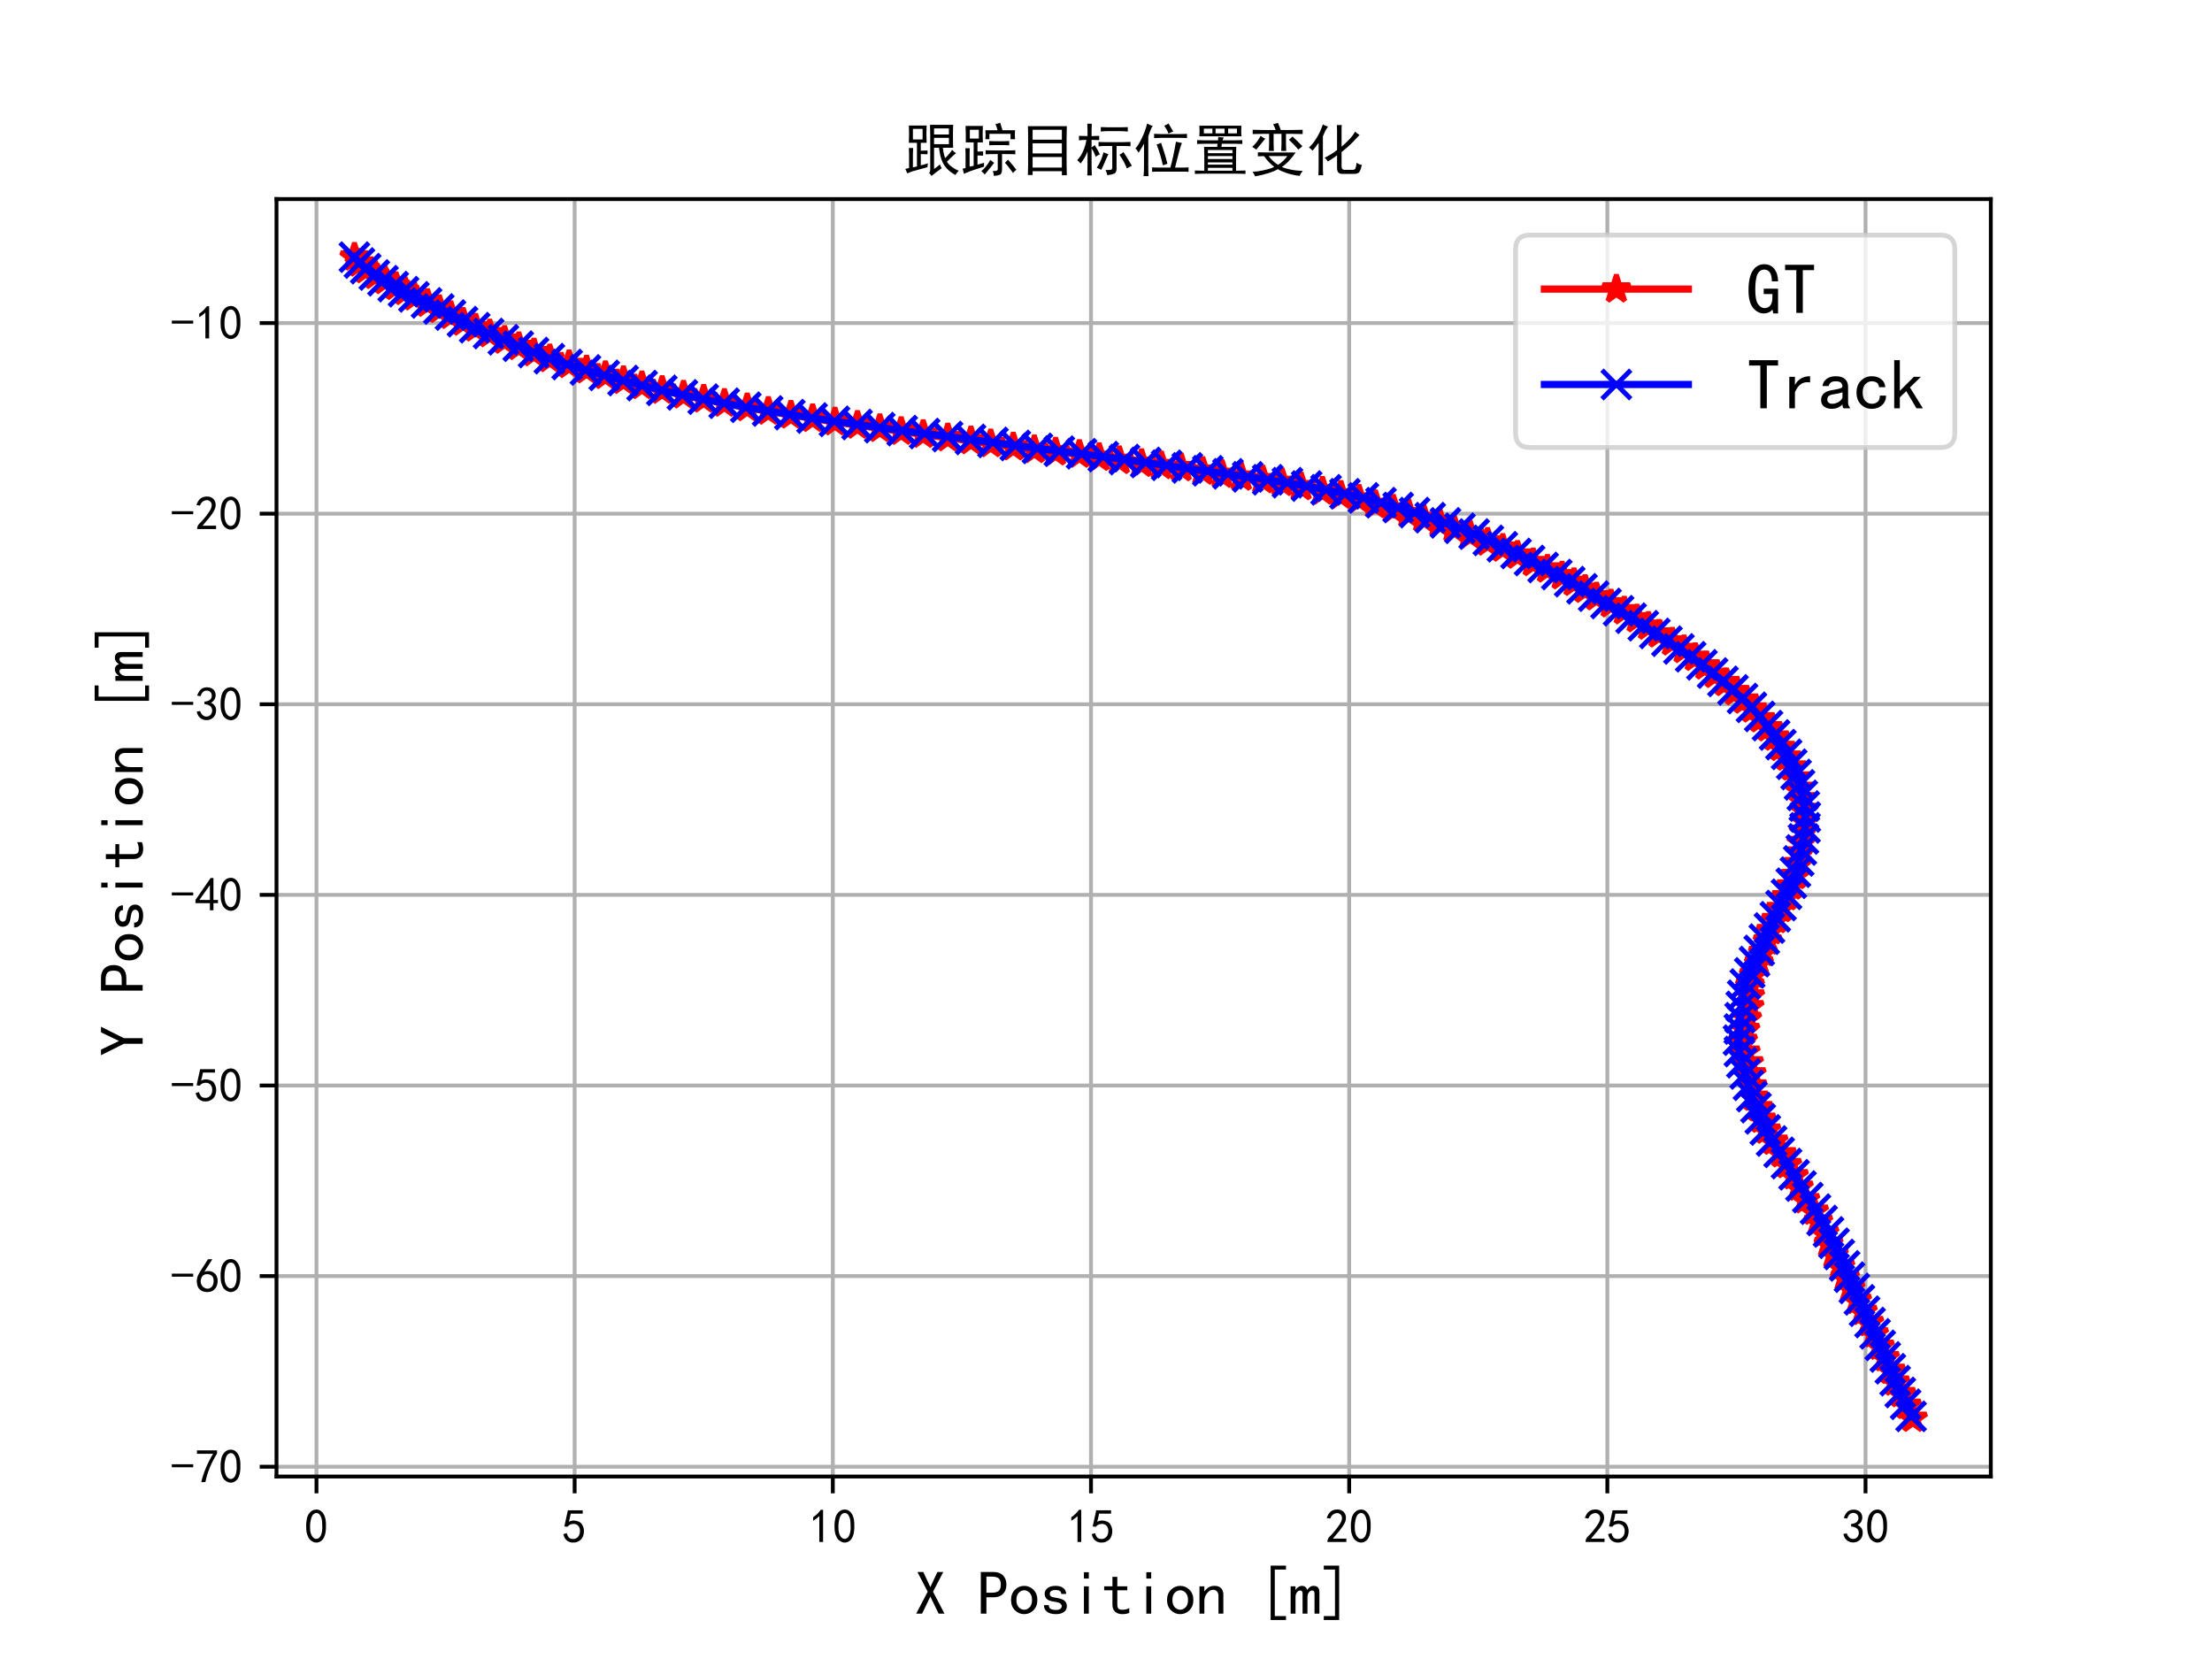 <?xml version="1.0" encoding="utf-8" standalone="no"?>
<!DOCTYPE svg PUBLIC "-//W3C//DTD SVG 1.1//EN"
  "http://www.w3.org/Graphics/SVG/1.1/DTD/svg11.dtd">
<!-- Created with matplotlib (http://matplotlib.org/) -->
<svg height="345.6pt" version="1.1" viewBox="0 0 460.8 345.6" width="460.8pt" xmlns="http://www.w3.org/2000/svg" xmlns:xlink="http://www.w3.org/1999/xlink">
 <defs>
  <style type="text/css">
*{stroke-linecap:butt;stroke-linejoin:round;}
  </style>
 </defs>
 <g id="figure_1">
  <g id="patch_1">
   <path d="M 0 345.6 
L 460.8 345.6 
L 460.8 0 
L 0 0 
z
" style="fill:#ffffff;"/>
  </g>
  <g id="axes_1">
   <g id="patch_2">
    <path d="M 57.6 307.584 
L 414.72 307.584 
L 414.72 41.472 
L 57.6 41.472 
z
" style="fill:#ffffff;"/>
   </g>
   <g id="matplotlib.axis_1">
    <g id="xtick_1">
     <g id="line2d_1">
      <path clip-path="url(#p5192fc53c7)" d="M 65.927 307.584 
L 65.927 41.472 
" style="fill:none;stroke:#b0b0b0;stroke-linecap:square;stroke-width:0.8;"/>
     </g>
     <g id="line2d_2">
      <defs>
       <path d="M 0 0 
L 0 3.5 
" id="ma1c9f2baad" style="stroke:#000000;stroke-width:0.8;"/>
      </defs>
      <g>
       <use style="stroke:#000000;stroke-width:0.8;" x="65.927" xlink:href="#ma1c9f2baad" y="307.584"/>
      </g>
     </g>
     <g id="text_1">
      <!-- 0 -->
      <defs>
       <path d="M 3.125 29.297 
Q 3.906 50 6.438 56.047 
Q 8.984 62.109 13.672 66.016 
Q 18.359 69.922 25.188 69.922 
Q 32.031 69.922 37.109 64.25 
Q 42.188 58.594 43.75 50 
Q 45.312 41.406 44.719 30.266 
Q 44.141 19.141 40.812 12.109 
Q 37.5 5.078 30.859 2.344 
Q 24.219 -0.391 17.578 2.922 
Q 10.938 6.25 8.203 11.719 
Q 5.469 17.188 4.297 23.234 
Q 3.125 29.297 3.906 50 
z
M 12.891 52.734 
Q 10.547 31.25 12.5 22.844 
Q 14.453 14.453 18.938 10.938 
Q 23.438 7.422 28.125 9.562 
Q 32.812 11.719 34.953 18.156 
Q 37.109 24.609 37.109 32.219 
Q 37.109 39.844 36.516 46.094 
Q 35.938 52.344 33 57.422 
Q 30.078 62.5 25.188 62.688 
Q 20.312 62.891 16.594 57.812 
Q 12.891 52.734 10.547 31.25 
z
" id="SimHei-30"/>
      </defs>
      <g transform="translate(63.427 321.459)scale(0.1 -0.1)">
       <use xlink:href="#SimHei-30"/>
      </g>
     </g>
    </g>
    <g id="xtick_2">
     <g id="line2d_3">
      <path clip-path="url(#p5192fc53c7)" d="M 119.709 307.584 
L 119.709 41.472 
" style="fill:none;stroke:#b0b0b0;stroke-linecap:square;stroke-width:0.8;"/>
     </g>
     <g id="line2d_4">
      <g>
       <use style="stroke:#000000;stroke-width:0.8;" x="119.709" xlink:href="#ma1c9f2baad" y="307.584"/>
      </g>
     </g>
     <g id="text_2">
      <!-- 5 -->
      <defs>
       <path d="M 8.594 20.703 
Q 11.328 10.156 17.969 8.984 
Q 24.609 7.812 28.703 10.344 
Q 32.812 12.891 34.562 16.984 
Q 36.328 21.094 36.125 26.172 
Q 35.938 31.25 33.391 34.766 
Q 30.859 38.281 26.953 39.453 
Q 23.047 40.625 18.156 39.453 
Q 13.281 38.281 10.156 33.984 
L 3.516 34.766 
Q 4.297 37.109 10.938 68.359 
L 41.797 68.359 
L 41.797 61.328 
L 16.797 61.328 
Q 14.844 50.781 12.891 44.531 
Q 18.75 47.266 23.828 47.062 
Q 28.906 46.875 33.594 44.719 
Q 38.281 42.578 40.422 38.859 
Q 42.578 35.156 43.547 31.438 
Q 44.531 27.734 44.328 23.438 
Q 44.141 19.141 42.578 14.641 
Q 41.016 10.156 37.891 7.219 
Q 34.766 4.297 30.266 2.531 
Q 25.781 0.781 19.922 1.172 
Q 14.062 1.562 8.781 5.469 
Q 3.516 9.375 1.562 18.75 
z
" id="SimHei-35"/>
      </defs>
      <g transform="translate(117.209 321.459)scale(0.1 -0.1)">
       <use xlink:href="#SimHei-35"/>
      </g>
     </g>
    </g>
    <g id="xtick_3">
     <g id="line2d_5">
      <path clip-path="url(#p5192fc53c7)" d="M 173.492 307.584 
L 173.492 41.472 
" style="fill:none;stroke:#b0b0b0;stroke-linecap:square;stroke-width:0.8;"/>
     </g>
     <g id="line2d_6">
      <g>
       <use style="stroke:#000000;stroke-width:0.8;" x="173.492" xlink:href="#ma1c9f2baad" y="307.584"/>
      </g>
     </g>
     <g id="text_3">
      <!-- 10 -->
      <defs>
       <path d="M 21.875 56.25 
Q 16.797 51.172 8.984 46.484 
L 8.984 53.906 
Q 18.75 60.547 25 69.531 
L 29.688 69.531 
L 29.688 2.344 
L 21.875 2.344 
z
" id="SimHei-31"/>
      </defs>
      <g transform="translate(168.492 321.459)scale(0.1 -0.1)">
       <use xlink:href="#SimHei-31"/>
       <use x="50" xlink:href="#SimHei-30"/>
      </g>
     </g>
    </g>
    <g id="xtick_4">
     <g id="line2d_7">
      <path clip-path="url(#p5192fc53c7)" d="M 227.275 307.584 
L 227.275 41.472 
" style="fill:none;stroke:#b0b0b0;stroke-linecap:square;stroke-width:0.8;"/>
     </g>
     <g id="line2d_8">
      <g>
       <use style="stroke:#000000;stroke-width:0.8;" x="227.275" xlink:href="#ma1c9f2baad" y="307.584"/>
      </g>
     </g>
     <g id="text_4">
      <!-- 15 -->
      <g transform="translate(222.275 321.459)scale(0.1 -0.1)">
       <use xlink:href="#SimHei-31"/>
       <use x="50" xlink:href="#SimHei-35"/>
      </g>
     </g>
    </g>
    <g id="xtick_5">
     <g id="line2d_9">
      <path clip-path="url(#p5192fc53c7)" d="M 281.058 307.584 
L 281.058 41.472 
" style="fill:none;stroke:#b0b0b0;stroke-linecap:square;stroke-width:0.8;"/>
     </g>
     <g id="line2d_10">
      <g>
       <use style="stroke:#000000;stroke-width:0.8;" x="281.058" xlink:href="#ma1c9f2baad" y="307.584"/>
      </g>
     </g>
     <g id="text_5">
      <!-- 20 -->
      <defs>
       <path d="M 4.688 3.906 
Q 5.078 9.766 10.156 14.453 
Q 15.234 19.141 23.047 29.094 
Q 30.859 39.062 33.203 44.531 
Q 35.547 50 34.953 53.906 
Q 34.375 57.812 31.25 60.344 
Q 28.125 62.891 24.016 62.5 
Q 19.922 62.109 16.203 59.375 
Q 12.5 56.641 10.547 51.172 
L 3.125 52.344 
Q 6.25 61.328 11.125 65.422 
Q 16.016 69.531 22.656 69.922 
Q 26.562 70.312 29.688 69.719 
Q 32.812 69.141 36.125 66.984 
Q 39.453 64.844 41.594 60.547 
Q 43.75 56.25 43.156 50.188 
Q 42.578 44.141 37.109 35.734 
Q 31.641 27.344 16.016 9.375 
L 44.141 9.375 
L 44.141 2.344 
L 4.688 2.344 
z
" id="SimHei-32"/>
      </defs>
      <g transform="translate(276.058 321.459)scale(0.1 -0.1)">
       <use xlink:href="#SimHei-32"/>
       <use x="50" xlink:href="#SimHei-30"/>
      </g>
     </g>
    </g>
    <g id="xtick_6">
     <g id="line2d_11">
      <path clip-path="url(#p5192fc53c7)" d="M 334.841 307.584 
L 334.841 41.472 
" style="fill:none;stroke:#b0b0b0;stroke-linecap:square;stroke-width:0.8;"/>
     </g>
     <g id="line2d_12">
      <g>
       <use style="stroke:#000000;stroke-width:0.8;" x="334.841" xlink:href="#ma1c9f2baad" y="307.584"/>
      </g>
     </g>
     <g id="text_6">
      <!-- 25 -->
      <g transform="translate(329.841 321.459)scale(0.1 -0.1)">
       <use xlink:href="#SimHei-32"/>
       <use x="50" xlink:href="#SimHei-35"/>
      </g>
     </g>
    </g>
    <g id="xtick_7">
     <g id="line2d_13">
      <path clip-path="url(#p5192fc53c7)" d="M 388.624 307.584 
L 388.624 41.472 
" style="fill:none;stroke:#b0b0b0;stroke-linecap:square;stroke-width:0.8;"/>
     </g>
     <g id="line2d_14">
      <g>
       <use style="stroke:#000000;stroke-width:0.8;" x="388.624" xlink:href="#ma1c9f2baad" y="307.584"/>
      </g>
     </g>
     <g id="text_7">
      <!-- 30 -->
      <defs>
       <path d="M 3.906 19.141 
L 10.938 20.312 
Q 12.5 15.234 16.016 11.906 
Q 19.531 8.594 24.797 8.781 
Q 30.078 8.984 33.203 13.078 
Q 36.328 17.188 35.938 22.453 
Q 35.547 27.734 31.828 30.656 
Q 28.125 33.594 19.922 34.766 
L 19.922 39.844 
Q 28.125 40.625 31.828 44.141 
Q 35.547 47.656 35.156 53.312 
Q 34.766 58.984 30.078 61.516 
Q 25.391 64.062 20.109 62.109 
Q 14.844 60.156 11.719 51.172 
L 4.688 52.344 
Q 7.031 59.375 11.125 64.062 
Q 15.234 68.75 22.266 69.531 
Q 29.297 70.312 34.562 67.766 
Q 39.844 65.234 41.984 59.953 
Q 44.141 54.688 42.578 48.438 
Q 41.016 42.188 33.594 37.5 
Q 39.062 35.156 41.984 30.469 
Q 44.922 25.781 43.938 18.156 
Q 42.969 10.547 37.109 5.859 
Q 31.25 1.172 23.828 1.359 
Q 16.406 1.562 10.938 6.047 
Q 5.469 10.547 3.906 19.141 
z
" id="SimHei-33"/>
      </defs>
      <g transform="translate(383.624 321.459)scale(0.1 -0.1)">
       <use xlink:href="#SimHei-33"/>
       <use x="50" xlink:href="#SimHei-30"/>
      </g>
     </g>
    </g>
    <g id="text_8">
     <!-- X Position [m] -->
     <defs>
      <path d="M 46.875 1.953 
L 37.5 1.953 
L 24.219 29.297 
L 10.938 1.953 
L 1.562 1.953 
L 19.922 37.109 
L 3.516 68.75 
L 12.891 68.75 
L 24.219 44.531 
L 35.547 68.75 
L 44.922 68.75 
L 28.516 37.109 
z
" id="SimHei-58"/>
      <path id="SimHei-20"/>
      <path d="M 46.094 48.438 
Q 46.094 39.062 40.625 33.594 
Q 35.156 28.125 25.391 28.125 
L 14.062 28.125 
L 14.062 1.953 
L 5.078 1.953 
L 5.078 68.75 
L 25.391 68.75 
Q 35.156 68.75 40.625 63.281 
Q 46.094 57.812 46.094 48.438 
z
M 37.109 48.438 
Q 37.109 55.859 33.594 58.594 
Q 30.078 61.328 23.047 61.328 
L 14.062 61.328 
L 14.062 35.547 
L 23.047 35.547 
Q 30.078 35.547 33.594 38.281 
Q 37.109 41.016 37.109 48.438 
z
" id="SimHei-50"/>
      <path d="M 45.703 23.828 
Q 45.703 13.672 39.453 7.422 
Q 33.203 1.172 24.609 1.172 
Q 16.016 1.172 9.766 7.422 
Q 3.516 13.672 3.516 23.828 
Q 3.516 33.984 9.766 40.234 
Q 16.016 46.484 24.609 46.484 
Q 33.203 46.484 39.453 40.234 
Q 45.703 33.984 45.703 23.828 
z
M 37.109 23.828 
Q 37.109 31.641 33.203 35.547 
Q 29.297 39.453 24.609 39.453 
Q 19.922 39.453 16.016 35.547 
Q 12.109 31.641 12.109 23.828 
Q 12.109 16.016 16.016 12.109 
Q 19.922 8.203 24.609 8.203 
Q 29.297 8.203 33.203 12.109 
Q 37.109 16.016 37.109 23.828 
z
" id="SimHei-6f"/>
      <path d="M 42.969 14.062 
Q 42.969 7.812 38.078 4.484 
Q 33.203 1.172 25.781 1.172 
Q 16.406 1.172 11.328 4.875 
Q 6.25 8.594 6.25 15.625 
L 14.062 15.625 
Q 14.062 10.938 17.375 9.375 
Q 20.703 7.812 25.391 7.812 
Q 30.078 7.812 32.422 9.562 
Q 34.766 11.328 34.766 14.062 
Q 34.766 16.016 32.812 17.969 
Q 30.859 19.922 23.047 21.094 
Q 14.062 22.266 10.734 25.578 
Q 7.422 28.906 7.422 34.375 
Q 7.422 39.062 11.906 42.766 
Q 16.406 46.484 25 46.484 
Q 32.812 46.484 37.297 42.969 
Q 41.797 39.453 41.797 33.594 
L 33.984 33.594 
Q 33.984 37.109 31.438 38.469 
Q 28.906 39.844 25 39.844 
Q 19.922 39.844 17.766 38.078 
Q 15.625 36.328 15.625 33.984 
Q 15.625 31.25 17.578 29.688 
Q 19.531 28.125 25.781 27.344 
Q 35.938 25.781 39.453 22.453 
Q 42.969 19.141 42.969 14.062 
z
" id="SimHei-73"/>
      <path d="M 28.125 58.203 
L 20.312 58.203 
L 20.312 68.359 
L 28.125 68.359 
z
M 28.125 1.953 
L 20.312 1.953 
L 20.312 45.703 
L 28.125 45.703 
z
" id="SimHei-69"/>
      <path d="M 42.969 3.125 
Q 41.016 2.344 38.469 1.75 
Q 35.938 1.172 31.641 1.172 
Q 24.609 1.172 20.312 5.078 
Q 16.016 8.984 16.016 16.016 
L 16.016 39.453 
L 2.734 39.453 
L 2.734 45.703 
L 16.016 45.703 
L 16.016 60.938 
L 23.828 60.938 
L 23.828 45.703 
L 39.844 45.703 
L 39.844 39.453 
L 23.828 39.453 
L 23.828 15.625 
Q 23.828 12.5 25.391 10.344 
Q 26.953 8.203 31.25 8.203 
Q 35.547 8.203 38.281 8.984 
Q 41.016 9.766 42.969 10.938 
z
" id="SimHei-74"/>
      <path d="M 43.75 1.953 
L 35.938 1.953 
L 35.938 30.078 
Q 35.938 34.766 33.594 37.5 
Q 31.25 40.234 27.344 40.234 
Q 22.266 40.234 17.766 34.953 
Q 13.281 29.688 13.281 21.875 
L 13.281 1.953 
L 5.469 1.953 
L 5.469 45.703 
L 13.281 45.703 
L 13.281 37.5 
Q 16.406 41.797 20.109 44.141 
Q 23.828 46.484 29.688 46.484 
Q 36.719 46.484 40.234 42.578 
Q 43.75 38.672 43.75 32.812 
z
" id="SimHei-6e"/>
      <path d="M 44.141 -8.203 
L 19.531 -8.203 
L 19.531 78.906 
L 44.141 78.906 
L 44.141 72.656 
L 26.172 72.656 
L 26.172 -1.953 
L 44.141 -1.953 
z
" id="SimHei-5b"/>
      <path d="M 47.656 1.953 
L 39.844 1.953 
L 39.844 33.594 
Q 39.844 35.938 39.062 37.5 
Q 38.281 39.062 35.938 39.062 
Q 33.203 39.062 30.859 36.125 
Q 28.516 33.203 28.516 28.516 
L 28.516 1.953 
L 20.703 1.953 
L 20.703 33.594 
Q 20.703 35.938 19.922 37.5 
Q 19.141 39.062 16.797 39.062 
Q 14.062 39.062 11.719 36.125 
Q 9.375 33.203 9.375 28.516 
L 9.375 1.953 
L 1.562 1.953 
L 1.562 45.703 
L 9.375 45.703 
L 9.375 39.844 
Q 11.328 42.969 14.062 44.719 
Q 16.797 46.484 19.922 46.484 
Q 23.047 46.484 25.188 44.719 
Q 27.344 42.969 28.125 39.844 
Q 30.078 42.969 32.609 44.719 
Q 35.156 46.484 38.281 46.484 
Q 42.969 46.484 45.312 43.938 
Q 47.656 41.406 47.656 36.719 
z
" id="SimHei-6d"/>
      <path d="M 29.297 -8.203 
L 4.688 -8.203 
L 4.688 -1.953 
L 22.656 -1.953 
L 22.656 72.656 
L 4.688 72.656 
L 4.688 78.906 
L 29.297 78.906 
z
" id="SimHei-5d"/>
     </defs>
     <g transform="translate(190.66 336.408)scale(0.13 -0.13)">
      <use xlink:href="#SimHei-58"/>
      <use x="50" xlink:href="#SimHei-20"/>
      <use x="100" xlink:href="#SimHei-50"/>
      <use x="150" xlink:href="#SimHei-6f"/>
      <use x="200" xlink:href="#SimHei-73"/>
      <use x="250" xlink:href="#SimHei-69"/>
      <use x="300" xlink:href="#SimHei-74"/>
      <use x="350" xlink:href="#SimHei-69"/>
      <use x="400" xlink:href="#SimHei-6f"/>
      <use x="450" xlink:href="#SimHei-6e"/>
      <use x="500" xlink:href="#SimHei-20"/>
      <use x="550" xlink:href="#SimHei-5b"/>
      <use x="600" xlink:href="#SimHei-6d"/>
      <use x="650" xlink:href="#SimHei-5d"/>
     </g>
    </g>
   </g>
   <g id="matplotlib.axis_2">
    <g id="ytick_1">
     <g id="line2d_15">
      <path clip-path="url(#p5192fc53c7)" d="M 57.6 305.542 
L 414.72 305.542 
" style="fill:none;stroke:#b0b0b0;stroke-linecap:square;stroke-width:0.8;"/>
     </g>
     <g id="line2d_16">
      <defs>
       <path d="M 0 0 
L -3.5 0 
" id="mbe81438e1d" style="stroke:#000000;stroke-width:0.8;"/>
      </defs>
      <g>
       <use style="stroke:#000000;stroke-width:0.8;" x="57.6" xlink:href="#mbe81438e1d" y="305.542"/>
      </g>
     </g>
     <g id="text_9">
      <!-- -70 -->
      <defs>
       <path d="M 46.484 33.203 
L 1.953 33.203 
L 1.953 39.453 
L 46.484 39.453 
z
" id="SimHei-2d"/>
       <path d="M 13.281 2.344 
Q 20.312 32.031 37.891 61.328 
L 4.297 61.328 
L 4.297 68.359 
L 46.094 68.359 
L 46.094 61.719 
Q 27.734 32.031 21.875 2.344 
L 13.281 2.344 
z
" id="SimHei-37"/>
      </defs>
      <g transform="translate(35.6 308.979)scale(0.1 -0.1)">
       <use xlink:href="#SimHei-2d"/>
       <use x="50" xlink:href="#SimHei-37"/>
       <use x="100" xlink:href="#SimHei-30"/>
      </g>
     </g>
    </g>
    <g id="ytick_2">
     <g id="line2d_17">
      <path clip-path="url(#p5192fc53c7)" d="M 57.6 265.835 
L 414.72 265.835 
" style="fill:none;stroke:#b0b0b0;stroke-linecap:square;stroke-width:0.8;"/>
     </g>
     <g id="line2d_18">
      <g>
       <use style="stroke:#000000;stroke-width:0.8;" x="57.6" xlink:href="#mbe81438e1d" y="265.835"/>
      </g>
     </g>
     <g id="text_10">
      <!-- -60 -->
      <defs>
       <path d="M 3.516 19.531 
Q 4.297 30.859 6.047 34.766 
Q 7.812 38.672 11.328 44.531 
L 27.344 69.531 
L 36.328 69.531 
L 19.922 43.75 
Q 30.469 46.484 36.719 42.969 
Q 42.969 39.453 45.109 34.953 
Q 47.266 30.469 47.453 25.188 
Q 47.656 19.922 45.891 14.844 
Q 44.141 9.766 39.641 5.656 
Q 35.156 1.562 27.141 1.172 
Q 19.141 0.781 13.469 4.094 
Q 7.812 7.422 5.656 13.469 
Q 3.516 19.531 4.297 30.859 
z
M 12.5 16.016 
Q 19.531 8.594 25.391 8.203 
Q 31.25 7.812 35.156 12.109 
Q 39.062 16.406 39.062 24.609 
Q 39.062 32.812 34.172 35.938 
Q 29.297 39.062 23.234 38.281 
Q 17.188 37.5 14.453 32.422 
Q 11.719 27.344 12.109 21.672 
Q 12.5 16.016 19.531 8.594 
z
" id="SimHei-36"/>
      </defs>
      <g transform="translate(35.6 269.272)scale(0.1 -0.1)">
       <use xlink:href="#SimHei-2d"/>
       <use x="50" xlink:href="#SimHei-36"/>
       <use x="100" xlink:href="#SimHei-30"/>
      </g>
     </g>
    </g>
    <g id="ytick_3">
     <g id="line2d_19">
      <path clip-path="url(#p5192fc53c7)" d="M 57.6 226.127 
L 414.72 226.127 
" style="fill:none;stroke:#b0b0b0;stroke-linecap:square;stroke-width:0.8;"/>
     </g>
     <g id="line2d_20">
      <g>
       <use style="stroke:#000000;stroke-width:0.8;" x="57.6" xlink:href="#mbe81438e1d" y="226.127"/>
      </g>
     </g>
     <g id="text_11">
      <!-- -50 -->
      <g transform="translate(35.6 229.565)scale(0.1 -0.1)">
       <use xlink:href="#SimHei-2d"/>
       <use x="50" xlink:href="#SimHei-35"/>
       <use x="100" xlink:href="#SimHei-30"/>
      </g>
     </g>
    </g>
    <g id="ytick_4">
     <g id="line2d_21">
      <path clip-path="url(#p5192fc53c7)" d="M 57.6 186.42 
L 414.72 186.42 
" style="fill:none;stroke:#b0b0b0;stroke-linecap:square;stroke-width:0.8;"/>
     </g>
     <g id="line2d_22">
      <g>
       <use style="stroke:#000000;stroke-width:0.8;" x="57.6" xlink:href="#mbe81438e1d" y="186.42"/>
      </g>
     </g>
     <g id="text_12">
      <!-- -40 -->
      <defs>
       <path d="M 31.25 17.188 
L 1.172 17.188 
L 1.172 23.828 
L 32.812 69.531 
L 38.672 69.531 
L 38.672 23.828 
L 48.047 23.828 
L 48.047 17.188 
L 38.672 17.188 
L 38.672 2.344 
L 31.25 2.344 
z
M 31.25 23.828 
L 31.25 54.688 
L 9.375 23.828 
z
" id="SimHei-34"/>
      </defs>
      <g transform="translate(35.6 189.858)scale(0.1 -0.1)">
       <use xlink:href="#SimHei-2d"/>
       <use x="50" xlink:href="#SimHei-34"/>
       <use x="100" xlink:href="#SimHei-30"/>
      </g>
     </g>
    </g>
    <g id="ytick_5">
     <g id="line2d_23">
      <path clip-path="url(#p5192fc53c7)" d="M 57.6 146.713 
L 414.72 146.713 
" style="fill:none;stroke:#b0b0b0;stroke-linecap:square;stroke-width:0.8;"/>
     </g>
     <g id="line2d_24">
      <g>
       <use style="stroke:#000000;stroke-width:0.8;" x="57.6" xlink:href="#mbe81438e1d" y="146.713"/>
      </g>
     </g>
     <g id="text_13">
      <!-- -30 -->
      <g transform="translate(35.6 150.151)scale(0.1 -0.1)">
       <use xlink:href="#SimHei-2d"/>
       <use x="50" xlink:href="#SimHei-33"/>
       <use x="100" xlink:href="#SimHei-30"/>
      </g>
     </g>
    </g>
    <g id="ytick_6">
     <g id="line2d_25">
      <path clip-path="url(#p5192fc53c7)" d="M 57.6 107.006 
L 414.72 107.006 
" style="fill:none;stroke:#b0b0b0;stroke-linecap:square;stroke-width:0.8;"/>
     </g>
     <g id="line2d_26">
      <g>
       <use style="stroke:#000000;stroke-width:0.8;" x="57.6" xlink:href="#mbe81438e1d" y="107.006"/>
      </g>
     </g>
     <g id="text_14">
      <!-- -20 -->
      <g transform="translate(35.6 110.443)scale(0.1 -0.1)">
       <use xlink:href="#SimHei-2d"/>
       <use x="50" xlink:href="#SimHei-32"/>
       <use x="100" xlink:href="#SimHei-30"/>
      </g>
     </g>
    </g>
    <g id="ytick_7">
     <g id="line2d_27">
      <path clip-path="url(#p5192fc53c7)" d="M 57.6 67.299 
L 414.72 67.299 
" style="fill:none;stroke:#b0b0b0;stroke-linecap:square;stroke-width:0.8;"/>
     </g>
     <g id="line2d_28">
      <g>
       <use style="stroke:#000000;stroke-width:0.8;" x="57.6" xlink:href="#mbe81438e1d" y="67.299"/>
      </g>
     </g>
     <g id="text_15">
      <!-- -10 -->
      <g transform="translate(35.6 70.736)scale(0.1 -0.1)">
       <use xlink:href="#SimHei-2d"/>
       <use x="50" xlink:href="#SimHei-31"/>
       <use x="100" xlink:href="#SimHei-30"/>
      </g>
     </g>
    </g>
    <g id="text_16">
     <!-- Y Position [m] -->
     <defs>
      <path d="M 47.266 68.75 
L 28.906 32.031 
L 28.906 1.953 
L 19.922 1.953 
L 19.922 32.031 
L 1.562 68.75 
L 10.547 68.75 
L 24.219 40.234 
L 24.609 40.234 
L 38.281 68.75 
z
" id="SimHei-59"/>
     </defs>
     <g transform="translate(29.975 220.028)rotate(-90)scale(0.13 -0.13)">
      <use xlink:href="#SimHei-59"/>
      <use x="50" xlink:href="#SimHei-20"/>
      <use x="100" xlink:href="#SimHei-50"/>
      <use x="150" xlink:href="#SimHei-6f"/>
      <use x="200" xlink:href="#SimHei-73"/>
      <use x="250" xlink:href="#SimHei-69"/>
      <use x="300" xlink:href="#SimHei-74"/>
      <use x="350" xlink:href="#SimHei-69"/>
      <use x="400" xlink:href="#SimHei-6f"/>
      <use x="450" xlink:href="#SimHei-6e"/>
      <use x="500" xlink:href="#SimHei-20"/>
      <use x="550" xlink:href="#SimHei-5b"/>
      <use x="600" xlink:href="#SimHei-6d"/>
      <use x="650" xlink:href="#SimHei-5d"/>
     </g>
    </g>
   </g>
   <g id="line2d_29">
    <path clip-path="url(#p5192fc53c7)" d="M 73.833 53.568 
L 74.898 54.823 
L 76.231 56.205 
L 78.2 57.404 
L 84.406 60.751 
L 86.343 61.875 
L 91.527 64.476 
L 99.078 68.343 
L 105.113 70.888 
L 111.233 73.501 
L 114.525 74.736 
L 126.12 78.234 
L 133.725 80.35 
L 142.384 82.288 
L 155.658 84.937 
L 173.933 87.899 
L 192.316 90.5 
L 215.475 93.672 
L 224.855 94.645 
L 233.18 95.951 
L 241.936 97.028 
L 246.067 97.46 
L 258.587 99.426 
L 267.074 100.534 
L 283.112 103.996 
L 286.522 105.12 
L 290.255 106.057 
L 299.957 109.011 
L 306.25 111.441 
L 313.048 114.217 
L 325.418 119.978 
L 327.903 121.348 
L 332.571 124.346 
L 335.615 125.819 
L 338.369 127.276 
L 343.403 130.473 
L 345.587 132.105 
L 348.383 133.757 
L 353.148 136.965 
L 355.343 138.76 
L 357.311 140.523 
L 359.452 142.218 
L 363.367 145.871 
L 365.088 147.734 
L 368.347 151.649 
L 369.724 153.586 
L 373.317 159.816 
L 374.199 162.104 
L 375.447 166.436 
L 375.855 168.659 
L 376.006 171.101 
L 375.737 173.21 
L 375.285 175.552 
L 374.608 179.952 
L 373.973 182.41 
L 372.101 186.837 
L 368.896 193.901 
L 368.218 196.069 
L 364.561 205.257 
L 364.583 207.509 
L 364.464 209.756 
L 363.098 216.772 
L 363.647 219.218 
L 364.346 221.446 
L 364.895 223.737 
L 365.088 226.259 
L 365.389 228.617 
L 366.282 230.777 
L 366.928 233.191 
L 367.949 235.459 
L 371.198 240.39 
L 372.306 242.65 
L 373.693 244.965 
L 374.726 247.343 
L 376.081 249.96 
L 377.899 252.35 
L 378.77 254.47 
L 380.061 256.873 
L 380.922 259.084 
L 382.019 261.348 
L 383.374 263.833 
L 384.353 266.097 
L 388.043 273.24 
L 389.398 275.555 
L 391.603 280.483 
L 393.894 285.498 
L 394.787 287.952 
L 397.229 292.792 
L 398.487 295.488 
L 398.487 295.488 
" style="fill:none;stroke:#ff0000;stroke-linecap:square;stroke-width:1.5;"/>
    <defs>
     <path d="M 0 -3 
L -0.674 -0.927 
L -2.853 -0.927 
L -1.09 0.354 
L -1.763 2.427 
L -0 1.146 
L 1.763 2.427 
L 1.09 0.354 
L 2.853 -0.927 
L 0.674 -0.927 
z
" id="md64455b81b" style="stroke:#ff0000;stroke-linejoin:bevel;"/>
    </defs>
    <g clip-path="url(#p5192fc53c7)">
     <use style="fill:#ff0000;stroke:#ff0000;stroke-linejoin:bevel;" x="73.833" xlink:href="#md64455b81b" y="53.568"/>
     <use style="fill:#ff0000;stroke:#ff0000;stroke-linejoin:bevel;" x="74.898" xlink:href="#md64455b81b" y="54.823"/>
     <use style="fill:#ff0000;stroke:#ff0000;stroke-linejoin:bevel;" x="76.231" xlink:href="#md64455b81b" y="56.205"/>
     <use style="fill:#ff0000;stroke:#ff0000;stroke-linejoin:bevel;" x="78.2" xlink:href="#md64455b81b" y="57.404"/>
     <use style="fill:#ff0000;stroke:#ff0000;stroke-linejoin:bevel;" x="80.244" xlink:href="#md64455b81b" y="58.488"/>
     <use style="fill:#ff0000;stroke:#ff0000;stroke-linejoin:bevel;" x="82.503" xlink:href="#md64455b81b" y="59.699"/>
     <use style="fill:#ff0000;stroke:#ff0000;stroke-linejoin:bevel;" x="84.406" xlink:href="#md64455b81b" y="60.751"/>
     <use style="fill:#ff0000;stroke:#ff0000;stroke-linejoin:bevel;" x="86.343" xlink:href="#md64455b81b" y="61.875"/>
     <use style="fill:#ff0000;stroke:#ff0000;stroke-linejoin:bevel;" x="89.064" xlink:href="#md64455b81b" y="63.201"/>
     <use style="fill:#ff0000;stroke:#ff0000;stroke-linejoin:bevel;" x="91.527" xlink:href="#md64455b81b" y="64.476"/>
     <use style="fill:#ff0000;stroke:#ff0000;stroke-linejoin:bevel;" x="93.926" xlink:href="#md64455b81b" y="65.73"/>
     <use style="fill:#ff0000;stroke:#ff0000;stroke-linejoin:bevel;" x="96.486" xlink:href="#md64455b81b" y="67.124"/>
     <use style="fill:#ff0000;stroke:#ff0000;stroke-linejoin:bevel;" x="99.078" xlink:href="#md64455b81b" y="68.343"/>
     <use style="fill:#ff0000;stroke:#ff0000;stroke-linejoin:bevel;" x="102.015" xlink:href="#md64455b81b" y="69.542"/>
     <use style="fill:#ff0000;stroke:#ff0000;stroke-linejoin:bevel;" x="105.113" xlink:href="#md64455b81b" y="70.888"/>
     <use style="fill:#ff0000;stroke:#ff0000;stroke-linejoin:bevel;" x="108.082" xlink:href="#md64455b81b" y="72.203"/>
     <use style="fill:#ff0000;stroke:#ff0000;stroke-linejoin:bevel;" x="111.233" xlink:href="#md64455b81b" y="73.501"/>
     <use style="fill:#ff0000;stroke:#ff0000;stroke-linejoin:bevel;" x="114.525" xlink:href="#md64455b81b" y="74.736"/>
     <use style="fill:#ff0000;stroke:#ff0000;stroke-linejoin:bevel;" x="118.548" xlink:href="#md64455b81b" y="75.963"/>
     <use style="fill:#ff0000;stroke:#ff0000;stroke-linejoin:bevel;" x="122.194" xlink:href="#md64455b81b" y="77.063"/>
     <use style="fill:#ff0000;stroke:#ff0000;stroke-linejoin:bevel;" x="126.12" xlink:href="#md64455b81b" y="78.234"/>
     <use style="fill:#ff0000;stroke:#ff0000;stroke-linejoin:bevel;" x="129.874" xlink:href="#md64455b81b" y="79.282"/>
     <use style="fill:#ff0000;stroke:#ff0000;stroke-linejoin:bevel;" x="133.725" xlink:href="#md64455b81b" y="80.35"/>
     <use style="fill:#ff0000;stroke:#ff0000;stroke-linejoin:bevel;" x="137.931" xlink:href="#md64455b81b" y="81.323"/>
     <use style="fill:#ff0000;stroke:#ff0000;stroke-linejoin:bevel;" x="142.384" xlink:href="#md64455b81b" y="82.288"/>
     <use style="fill:#ff0000;stroke:#ff0000;stroke-linejoin:bevel;" x="146.59" xlink:href="#md64455b81b" y="83.15"/>
     <use style="fill:#ff0000;stroke:#ff0000;stroke-linejoin:bevel;" x="150.903" xlink:href="#md64455b81b" y="84.023"/>
     <use style="fill:#ff0000;stroke:#ff0000;stroke-linejoin:bevel;" x="155.658" xlink:href="#md64455b81b" y="84.937"/>
     <use style="fill:#ff0000;stroke:#ff0000;stroke-linejoin:bevel;" x="160.057" xlink:href="#md64455b81b" y="85.675"/>
     <use style="fill:#ff0000;stroke:#ff0000;stroke-linejoin:bevel;" x="164.758" xlink:href="#md64455b81b" y="86.481"/>
     <use style="fill:#ff0000;stroke:#ff0000;stroke-linejoin:bevel;" x="169.286" xlink:href="#md64455b81b" y="87.188"/>
     <use style="fill:#ff0000;stroke:#ff0000;stroke-linejoin:bevel;" x="173.933" xlink:href="#md64455b81b" y="87.899"/>
     <use style="fill:#ff0000;stroke:#ff0000;stroke-linejoin:bevel;" x="178.623" xlink:href="#md64455b81b" y="88.586"/>
     <use style="fill:#ff0000;stroke:#ff0000;stroke-linejoin:bevel;" x="183.281" xlink:href="#md64455b81b" y="89.273"/>
     <use style="fill:#ff0000;stroke:#ff0000;stroke-linejoin:bevel;" x="187.723" xlink:href="#md64455b81b" y="89.868"/>
     <use style="fill:#ff0000;stroke:#ff0000;stroke-linejoin:bevel;" x="192.316" xlink:href="#md64455b81b" y="90.5"/>
     <use style="fill:#ff0000;stroke:#ff0000;stroke-linejoin:bevel;" x="197.447" xlink:href="#md64455b81b" y="91.214"/>
     <use style="fill:#ff0000;stroke:#ff0000;stroke-linejoin:bevel;" x="202.266" xlink:href="#md64455b81b" y="91.826"/>
     <use style="fill:#ff0000;stroke:#ff0000;stroke-linejoin:bevel;" x="206.386" xlink:href="#md64455b81b" y="92.445"/>
     <use style="fill:#ff0000;stroke:#ff0000;stroke-linejoin:bevel;" x="211.086" xlink:href="#md64455b81b" y="93.108"/>
     <use style="fill:#ff0000;stroke:#ff0000;stroke-linejoin:bevel;" x="215.475" xlink:href="#md64455b81b" y="93.672"/>
     <use style="fill:#ff0000;stroke:#ff0000;stroke-linejoin:bevel;" x="219.896" xlink:href="#md64455b81b" y="94.165"/>
     <use style="fill:#ff0000;stroke:#ff0000;stroke-linejoin:bevel;" x="224.855" xlink:href="#md64455b81b" y="94.645"/>
     <use style="fill:#ff0000;stroke:#ff0000;stroke-linejoin:bevel;" x="228.985" xlink:href="#md64455b81b" y="95.308"/>
     <use style="fill:#ff0000;stroke:#ff0000;stroke-linejoin:bevel;" x="233.18" xlink:href="#md64455b81b" y="95.951"/>
     <use style="fill:#ff0000;stroke:#ff0000;stroke-linejoin:bevel;" x="237.806" xlink:href="#md64455b81b" y="96.551"/>
     <use style="fill:#ff0000;stroke:#ff0000;stroke-linejoin:bevel;" x="241.936" xlink:href="#md64455b81b" y="97.028"/>
     <use style="fill:#ff0000;stroke:#ff0000;stroke-linejoin:bevel;" x="246.067" xlink:href="#md64455b81b" y="97.46"/>
     <use style="fill:#ff0000;stroke:#ff0000;stroke-linejoin:bevel;" x="250.563" xlink:href="#md64455b81b" y="98.187"/>
     <use style="fill:#ff0000;stroke:#ff0000;stroke-linejoin:bevel;" x="254.586" xlink:href="#md64455b81b" y="98.842"/>
     <use style="fill:#ff0000;stroke:#ff0000;stroke-linejoin:bevel;" x="258.587" xlink:href="#md64455b81b" y="99.426"/>
     <use style="fill:#ff0000;stroke:#ff0000;stroke-linejoin:bevel;" x="263.062" xlink:href="#md64455b81b" y="99.97"/>
     <use style="fill:#ff0000;stroke:#ff0000;stroke-linejoin:bevel;" x="267.074" xlink:href="#md64455b81b" y="100.534"/>
     <use style="fill:#ff0000;stroke:#ff0000;stroke-linejoin:bevel;" x="271.044" xlink:href="#md64455b81b" y="101.415"/>
     <use style="fill:#ff0000;stroke:#ff0000;stroke-linejoin:bevel;" x="275.486" xlink:href="#md64455b81b" y="102.309"/>
     <use style="fill:#ff0000;stroke:#ff0000;stroke-linejoin:bevel;" x="279.326" xlink:href="#md64455b81b" y="103.162"/>
     <use style="fill:#ff0000;stroke:#ff0000;stroke-linejoin:bevel;" x="283.112" xlink:href="#md64455b81b" y="103.996"/>
     <use style="fill:#ff0000;stroke:#ff0000;stroke-linejoin:bevel;" x="286.522" xlink:href="#md64455b81b" y="105.12"/>
     <use style="fill:#ff0000;stroke:#ff0000;stroke-linejoin:bevel;" x="290.255" xlink:href="#md64455b81b" y="106.057"/>
     <use style="fill:#ff0000;stroke:#ff0000;stroke-linejoin:bevel;" x="293.46" xlink:href="#md64455b81b" y="107.05"/>
     <use style="fill:#ff0000;stroke:#ff0000;stroke-linejoin:bevel;" x="296.558" xlink:href="#md64455b81b" y="107.995"/>
     <use style="fill:#ff0000;stroke:#ff0000;stroke-linejoin:bevel;" x="299.957" xlink:href="#md64455b81b" y="109.011"/>
     <use style="fill:#ff0000;stroke:#ff0000;stroke-linejoin:bevel;" x="302.861" xlink:href="#md64455b81b" y="110.091"/>
     <use style="fill:#ff0000;stroke:#ff0000;stroke-linejoin:bevel;" x="306.25" xlink:href="#md64455b81b" y="111.441"/>
     <use style="fill:#ff0000;stroke:#ff0000;stroke-linejoin:bevel;" x="309.896" xlink:href="#md64455b81b" y="112.954"/>
     <use style="fill:#ff0000;stroke:#ff0000;stroke-linejoin:bevel;" x="313.048" xlink:href="#md64455b81b" y="114.217"/>
     <use style="fill:#ff0000;stroke:#ff0000;stroke-linejoin:bevel;" x="316.135" xlink:href="#md64455b81b" y="115.666"/>
     <use style="fill:#ff0000;stroke:#ff0000;stroke-linejoin:bevel;" x="319.394" xlink:href="#md64455b81b" y="117.227"/>
     <use style="fill:#ff0000;stroke:#ff0000;stroke-linejoin:bevel;" x="322.363" xlink:href="#md64455b81b" y="118.561"/>
     <use style="fill:#ff0000;stroke:#ff0000;stroke-linejoin:bevel;" x="325.418" xlink:href="#md64455b81b" y="119.978"/>
     <use style="fill:#ff0000;stroke:#ff0000;stroke-linejoin:bevel;" x="327.903" xlink:href="#md64455b81b" y="121.348"/>
     <use style="fill:#ff0000;stroke:#ff0000;stroke-linejoin:bevel;" x="330.205" xlink:href="#md64455b81b" y="122.782"/>
     <use style="fill:#ff0000;stroke:#ff0000;stroke-linejoin:bevel;" x="332.571" xlink:href="#md64455b81b" y="124.346"/>
     <use style="fill:#ff0000;stroke:#ff0000;stroke-linejoin:bevel;" x="335.615" xlink:href="#md64455b81b" y="125.819"/>
     <use style="fill:#ff0000;stroke:#ff0000;stroke-linejoin:bevel;" x="338.369" xlink:href="#md64455b81b" y="127.276"/>
     <use style="fill:#ff0000;stroke:#ff0000;stroke-linejoin:bevel;" x="341.047" xlink:href="#md64455b81b" y="128.936"/>
     <use style="fill:#ff0000;stroke:#ff0000;stroke-linejoin:bevel;" x="343.403" xlink:href="#md64455b81b" y="130.473"/>
     <use style="fill:#ff0000;stroke:#ff0000;stroke-linejoin:bevel;" x="345.587" xlink:href="#md64455b81b" y="132.105"/>
     <use style="fill:#ff0000;stroke:#ff0000;stroke-linejoin:bevel;" x="348.383" xlink:href="#md64455b81b" y="133.757"/>
     <use style="fill:#ff0000;stroke:#ff0000;stroke-linejoin:bevel;" x="350.825" xlink:href="#md64455b81b" y="135.341"/>
     <use style="fill:#ff0000;stroke:#ff0000;stroke-linejoin:bevel;" x="353.148" xlink:href="#md64455b81b" y="136.965"/>
     <use style="fill:#ff0000;stroke:#ff0000;stroke-linejoin:bevel;" x="355.343" xlink:href="#md64455b81b" y="138.76"/>
     <use style="fill:#ff0000;stroke:#ff0000;stroke-linejoin:bevel;" x="357.311" xlink:href="#md64455b81b" y="140.523"/>
     <use style="fill:#ff0000;stroke:#ff0000;stroke-linejoin:bevel;" x="359.452" xlink:href="#md64455b81b" y="142.218"/>
     <use style="fill:#ff0000;stroke:#ff0000;stroke-linejoin:bevel;" x="361.495" xlink:href="#md64455b81b" y="144.12"/>
     <use style="fill:#ff0000;stroke:#ff0000;stroke-linejoin:bevel;" x="363.367" xlink:href="#md64455b81b" y="145.871"/>
     <use style="fill:#ff0000;stroke:#ff0000;stroke-linejoin:bevel;" x="365.088" xlink:href="#md64455b81b" y="147.734"/>
     <use style="fill:#ff0000;stroke:#ff0000;stroke-linejoin:bevel;" x="366.788" xlink:href="#md64455b81b" y="149.775"/>
     <use style="fill:#ff0000;stroke:#ff0000;stroke-linejoin:bevel;" x="368.347" xlink:href="#md64455b81b" y="151.649"/>
     <use style="fill:#ff0000;stroke:#ff0000;stroke-linejoin:bevel;" x="369.724" xlink:href="#md64455b81b" y="153.586"/>
     <use style="fill:#ff0000;stroke:#ff0000;stroke-linejoin:bevel;" x="370.983" xlink:href="#md64455b81b" y="155.735"/>
     <use style="fill:#ff0000;stroke:#ff0000;stroke-linejoin:bevel;" x="372.241" xlink:href="#md64455b81b" y="157.756"/>
     <use style="fill:#ff0000;stroke:#ff0000;stroke-linejoin:bevel;" x="373.317" xlink:href="#md64455b81b" y="159.816"/>
     <use style="fill:#ff0000;stroke:#ff0000;stroke-linejoin:bevel;" x="374.199" xlink:href="#md64455b81b" y="162.104"/>
     <use style="fill:#ff0000;stroke:#ff0000;stroke-linejoin:bevel;" x="374.855" xlink:href="#md64455b81b" y="164.272"/>
     <use style="fill:#ff0000;stroke:#ff0000;stroke-linejoin:bevel;" x="375.447" xlink:href="#md64455b81b" y="166.436"/>
     <use style="fill:#ff0000;stroke:#ff0000;stroke-linejoin:bevel;" x="375.855" xlink:href="#md64455b81b" y="168.659"/>
     <use style="fill:#ff0000;stroke:#ff0000;stroke-linejoin:bevel;" x="376.006" xlink:href="#md64455b81b" y="171.101"/>
     <use style="fill:#ff0000;stroke:#ff0000;stroke-linejoin:bevel;" x="375.737" xlink:href="#md64455b81b" y="173.21"/>
     <use style="fill:#ff0000;stroke:#ff0000;stroke-linejoin:bevel;" x="375.285" xlink:href="#md64455b81b" y="175.552"/>
     <use style="fill:#ff0000;stroke:#ff0000;stroke-linejoin:bevel;" x="374.995" xlink:href="#md64455b81b" y="177.732"/>
     <use style="fill:#ff0000;stroke:#ff0000;stroke-linejoin:bevel;" x="374.608" xlink:href="#md64455b81b" y="179.952"/>
     <use style="fill:#ff0000;stroke:#ff0000;stroke-linejoin:bevel;" x="373.973" xlink:href="#md64455b81b" y="182.41"/>
     <use style="fill:#ff0000;stroke:#ff0000;stroke-linejoin:bevel;" x="373.102" xlink:href="#md64455b81b" y="184.61"/>
     <use style="fill:#ff0000;stroke:#ff0000;stroke-linejoin:bevel;" x="372.101" xlink:href="#md64455b81b" y="186.837"/>
     <use style="fill:#ff0000;stroke:#ff0000;stroke-linejoin:bevel;" x="370.961" xlink:href="#md64455b81b" y="189.307"/>
     <use style="fill:#ff0000;stroke:#ff0000;stroke-linejoin:bevel;" x="369.961" xlink:href="#md64455b81b" y="191.594"/>
     <use style="fill:#ff0000;stroke:#ff0000;stroke-linejoin:bevel;" x="368.896" xlink:href="#md64455b81b" y="193.901"/>
     <use style="fill:#ff0000;stroke:#ff0000;stroke-linejoin:bevel;" x="368.218" xlink:href="#md64455b81b" y="196.069"/>
     <use style="fill:#ff0000;stroke:#ff0000;stroke-linejoin:bevel;" x="367.25" xlink:href="#md64455b81b" y="198.452"/>
     <use style="fill:#ff0000;stroke:#ff0000;stroke-linejoin:bevel;" x="366.411" xlink:href="#md64455b81b" y="200.624"/>
     <use style="fill:#ff0000;stroke:#ff0000;stroke-linejoin:bevel;" x="365.368" xlink:href="#md64455b81b" y="203.042"/>
     <use style="fill:#ff0000;stroke:#ff0000;stroke-linejoin:bevel;" x="364.561" xlink:href="#md64455b81b" y="205.257"/>
     <use style="fill:#ff0000;stroke:#ff0000;stroke-linejoin:bevel;" x="364.583" xlink:href="#md64455b81b" y="207.509"/>
     <use style="fill:#ff0000;stroke:#ff0000;stroke-linejoin:bevel;" x="364.464" xlink:href="#md64455b81b" y="209.756"/>
     <use style="fill:#ff0000;stroke:#ff0000;stroke-linejoin:bevel;" x="363.959" xlink:href="#md64455b81b" y="212.206"/>
     <use style="fill:#ff0000;stroke:#ff0000;stroke-linejoin:bevel;" x="363.593" xlink:href="#md64455b81b" y="214.493"/>
     <use style="fill:#ff0000;stroke:#ff0000;stroke-linejoin:bevel;" x="363.098" xlink:href="#md64455b81b" y="216.772"/>
     <use style="fill:#ff0000;stroke:#ff0000;stroke-linejoin:bevel;" x="363.647" xlink:href="#md64455b81b" y="219.218"/>
     <use style="fill:#ff0000;stroke:#ff0000;stroke-linejoin:bevel;" x="364.346" xlink:href="#md64455b81b" y="221.446"/>
     <use style="fill:#ff0000;stroke:#ff0000;stroke-linejoin:bevel;" x="364.895" xlink:href="#md64455b81b" y="223.737"/>
     <use style="fill:#ff0000;stroke:#ff0000;stroke-linejoin:bevel;" x="365.088" xlink:href="#md64455b81b" y="226.259"/>
     <use style="fill:#ff0000;stroke:#ff0000;stroke-linejoin:bevel;" x="365.389" xlink:href="#md64455b81b" y="228.617"/>
     <use style="fill:#ff0000;stroke:#ff0000;stroke-linejoin:bevel;" x="366.282" xlink:href="#md64455b81b" y="230.777"/>
     <use style="fill:#ff0000;stroke:#ff0000;stroke-linejoin:bevel;" x="366.928" xlink:href="#md64455b81b" y="233.191"/>
     <use style="fill:#ff0000;stroke:#ff0000;stroke-linejoin:bevel;" x="367.949" xlink:href="#md64455b81b" y="235.459"/>
     <use style="fill:#ff0000;stroke:#ff0000;stroke-linejoin:bevel;" x="369.455" xlink:href="#md64455b81b" y="237.774"/>
     <use style="fill:#ff0000;stroke:#ff0000;stroke-linejoin:bevel;" x="371.198" xlink:href="#md64455b81b" y="240.39"/>
     <use style="fill:#ff0000;stroke:#ff0000;stroke-linejoin:bevel;" x="372.306" xlink:href="#md64455b81b" y="242.65"/>
     <use style="fill:#ff0000;stroke:#ff0000;stroke-linejoin:bevel;" x="373.693" xlink:href="#md64455b81b" y="244.965"/>
     <use style="fill:#ff0000;stroke:#ff0000;stroke-linejoin:bevel;" x="374.726" xlink:href="#md64455b81b" y="247.343"/>
     <use style="fill:#ff0000;stroke:#ff0000;stroke-linejoin:bevel;" x="376.081" xlink:href="#md64455b81b" y="249.96"/>
     <use style="fill:#ff0000;stroke:#ff0000;stroke-linejoin:bevel;" x="377.899" xlink:href="#md64455b81b" y="252.35"/>
     <use style="fill:#ff0000;stroke:#ff0000;stroke-linejoin:bevel;" x="378.77" xlink:href="#md64455b81b" y="254.47"/>
     <use style="fill:#ff0000;stroke:#ff0000;stroke-linejoin:bevel;" x="380.061" xlink:href="#md64455b81b" y="256.873"/>
     <use style="fill:#ff0000;stroke:#ff0000;stroke-linejoin:bevel;" x="380.922" xlink:href="#md64455b81b" y="259.084"/>
     <use style="fill:#ff0000;stroke:#ff0000;stroke-linejoin:bevel;" x="382.019" xlink:href="#md64455b81b" y="261.348"/>
     <use style="fill:#ff0000;stroke:#ff0000;stroke-linejoin:bevel;" x="383.374" xlink:href="#md64455b81b" y="263.833"/>
     <use style="fill:#ff0000;stroke:#ff0000;stroke-linejoin:bevel;" x="384.353" xlink:href="#md64455b81b" y="266.097"/>
     <use style="fill:#ff0000;stroke:#ff0000;stroke-linejoin:bevel;" x="385.493" xlink:href="#md64455b81b" y="268.376"/>
     <use style="fill:#ff0000;stroke:#ff0000;stroke-linejoin:bevel;" x="386.859" xlink:href="#md64455b81b" y="270.913"/>
     <use style="fill:#ff0000;stroke:#ff0000;stroke-linejoin:bevel;" x="388.043" xlink:href="#md64455b81b" y="273.24"/>
     <use style="fill:#ff0000;stroke:#ff0000;stroke-linejoin:bevel;" x="389.398" xlink:href="#md64455b81b" y="275.555"/>
     <use style="fill:#ff0000;stroke:#ff0000;stroke-linejoin:bevel;" x="390.388" xlink:href="#md64455b81b" y="277.89"/>
     <use style="fill:#ff0000;stroke:#ff0000;stroke-linejoin:bevel;" x="391.603" xlink:href="#md64455b81b" y="280.483"/>
     <use style="fill:#ff0000;stroke:#ff0000;stroke-linejoin:bevel;" x="392.668" xlink:href="#md64455b81b" y="282.857"/>
     <use style="fill:#ff0000;stroke:#ff0000;stroke-linejoin:bevel;" x="393.894" xlink:href="#md64455b81b" y="285.498"/>
     <use style="fill:#ff0000;stroke:#ff0000;stroke-linejoin:bevel;" x="394.787" xlink:href="#md64455b81b" y="287.952"/>
     <use style="fill:#ff0000;stroke:#ff0000;stroke-linejoin:bevel;" x="396.056" xlink:href="#md64455b81b" y="290.358"/>
     <use style="fill:#ff0000;stroke:#ff0000;stroke-linejoin:bevel;" x="397.229" xlink:href="#md64455b81b" y="292.792"/>
     <use style="fill:#ff0000;stroke:#ff0000;stroke-linejoin:bevel;" x="398.487" xlink:href="#md64455b81b" y="295.488"/>
    </g>
   </g>
   <g id="line2d_30">
    <path clip-path="url(#p5192fc53c7)" d="M 73.833 53.568 
L 74.876 54.799 
L 76.178 55.966 
L 79.781 58.48 
L 81.911 59.703 
L 93.84 65.635 
L 98.885 68.268 
L 114.439 74.716 
L 121.958 77.075 
L 129.799 79.274 
L 137.867 81.319 
L 146.493 83.15 
L 155.367 84.837 
L 169.168 87.085 
L 183.27 89.086 
L 220.671 93.99 
L 229.835 95.118 
L 264.095 99.942 
L 272.205 101.252 
L 280.176 102.861 
L 284.027 103.726 
L 291.266 105.723 
L 297.935 107.844 
L 304.131 110.048 
L 310.047 112.573 
L 315.812 115.297 
L 326.999 121.166 
L 331.99 124.191 
L 342.327 130.354 
L 354.547 138.494 
L 358.925 141.94 
L 363.001 145.514 
L 364.862 147.348 
L 368.208 151.16 
L 369.681 153.106 
L 372.177 157.148 
L 373.252 159.213 
L 374.156 161.345 
L 374.877 163.509 
L 375.457 165.697 
L 375.866 167.913 
L 376.081 170.2 
L 376.017 172.467 
L 375.694 174.774 
L 374.705 179.348 
L 374.016 181.683 
L 373.166 183.994 
L 372.166 186.297 
L 366.476 197.995 
L 363.582 204.995 
L 363.034 207.33 
L 362.496 212.012 
L 362.152 216.689 
L 362.345 219.056 
L 362.862 221.394 
L 364.927 228.434 
L 366.702 233.076 
L 367.745 235.391 
L 369.057 237.694 
L 375.178 247.073 
L 376.598 249.479 
L 378.19 251.893 
L 380.911 256.635 
L 384.267 263.706 
L 388.419 273.149 
L 390.613 277.866 
L 393.797 285.14 
L 395.863 290.076 
L 398.111 295.055 
L 398.111 295.055 
" style="fill:none;stroke:#0000ff;stroke-linecap:square;stroke-width:1.5;"/>
    <defs>
     <path d="M -3 3 
L 3 -3 
M -3 -3 
L 3 3 
" id="m538de8645e" style="stroke:#0000ff;"/>
    </defs>
    <g clip-path="url(#p5192fc53c7)">
     <use style="fill:#0000ff;stroke:#0000ff;" x="73.833" xlink:href="#m538de8645e" y="53.568"/>
     <use style="fill:#0000ff;stroke:#0000ff;" x="74.876" xlink:href="#m538de8645e" y="54.799"/>
     <use style="fill:#0000ff;stroke:#0000ff;" x="76.178" xlink:href="#m538de8645e" y="55.966"/>
     <use style="fill:#0000ff;stroke:#0000ff;" x="77.974" xlink:href="#m538de8645e" y="57.285"/>
     <use style="fill:#0000ff;stroke:#0000ff;" x="79.781" xlink:href="#m538de8645e" y="58.48"/>
     <use style="fill:#0000ff;stroke:#0000ff;" x="81.911" xlink:href="#m538de8645e" y="59.703"/>
     <use style="fill:#0000ff;stroke:#0000ff;" x="84.062" xlink:href="#m538de8645e" y="60.763"/>
     <use style="fill:#0000ff;stroke:#0000ff;" x="86.224" xlink:href="#m538de8645e" y="61.839"/>
     <use style="fill:#0000ff;stroke:#0000ff;" x="88.86" xlink:href="#m538de8645e" y="63.102"/>
     <use style="fill:#0000ff;stroke:#0000ff;" x="91.409" xlink:href="#m538de8645e" y="64.372"/>
     <use style="fill:#0000ff;stroke:#0000ff;" x="93.84" xlink:href="#m538de8645e" y="65.635"/>
     <use style="fill:#0000ff;stroke:#0000ff;" x="96.346" xlink:href="#m538de8645e" y="67.005"/>
     <use style="fill:#0000ff;stroke:#0000ff;" x="98.885" xlink:href="#m538de8645e" y="68.268"/>
     <use style="fill:#0000ff;stroke:#0000ff;" x="101.778" xlink:href="#m538de8645e" y="69.483"/>
     <use style="fill:#0000ff;stroke:#0000ff;" x="104.865" xlink:href="#m538de8645e" y="70.785"/>
     <use style="fill:#0000ff;stroke:#0000ff;" x="107.963" xlink:href="#m538de8645e" y="72.115"/>
     <use style="fill:#0000ff;stroke:#0000ff;" x="111.147" xlink:href="#m538de8645e" y="73.441"/>
     <use style="fill:#0000ff;stroke:#0000ff;" x="114.439" xlink:href="#m538de8645e" y="74.716"/>
     <use style="fill:#0000ff;stroke:#0000ff;" x="118.15" xlink:href="#m538de8645e" y="75.931"/>
     <use style="fill:#0000ff;stroke:#0000ff;" x="121.958" xlink:href="#m538de8645e" y="77.075"/>
     <use style="fill:#0000ff;stroke:#0000ff;" x="125.873" xlink:href="#m538de8645e" y="78.198"/>
     <use style="fill:#0000ff;stroke:#0000ff;" x="129.799" xlink:href="#m538de8645e" y="79.274"/>
     <use style="fill:#0000ff;stroke:#0000ff;" x="133.758" xlink:href="#m538de8645e" y="80.327"/>
     <use style="fill:#0000ff;stroke:#0000ff;" x="137.867" xlink:href="#m538de8645e" y="81.319"/>
     <use style="fill:#0000ff;stroke:#0000ff;" x="142.158" xlink:href="#m538de8645e" y="82.26"/>
     <use style="fill:#0000ff;stroke:#0000ff;" x="146.493" xlink:href="#m538de8645e" y="83.15"/>
     <use style="fill:#0000ff;stroke:#0000ff;" x="150.86" xlink:href="#m538de8645e" y="84"/>
     <use style="fill:#0000ff;stroke:#0000ff;" x="155.367" xlink:href="#m538de8645e" y="84.837"/>
     <use style="fill:#0000ff;stroke:#0000ff;" x="159.917" xlink:href="#m538de8645e" y="85.612"/>
     <use style="fill:#0000ff;stroke:#0000ff;" x="164.532" xlink:href="#m538de8645e" y="86.37"/>
     <use style="fill:#0000ff;stroke:#0000ff;" x="169.168" xlink:href="#m538de8645e" y="87.085"/>
     <use style="fill:#0000ff;stroke:#0000ff;" x="173.836" xlink:href="#m538de8645e" y="87.772"/>
     <use style="fill:#0000ff;stroke:#0000ff;" x="178.537" xlink:href="#m538de8645e" y="88.435"/>
     <use style="fill:#0000ff;stroke:#0000ff;" x="183.27" xlink:href="#m538de8645e" y="89.086"/>
     <use style="fill:#0000ff;stroke:#0000ff;" x="187.938" xlink:href="#m538de8645e" y="89.706"/>
     <use style="fill:#0000ff;stroke:#0000ff;" x="192.617" xlink:href="#m538de8645e" y="90.313"/>
     <use style="fill:#0000ff;stroke:#0000ff;" x="197.393" xlink:href="#m538de8645e" y="90.936"/>
     <use style="fill:#0000ff;stroke:#0000ff;" x="202.18" xlink:href="#m538de8645e" y="91.544"/>
     <use style="fill:#0000ff;stroke:#0000ff;" x="206.848" xlink:href="#m538de8645e" y="92.163"/>
     <use style="fill:#0000ff;stroke:#0000ff;" x="211.506" xlink:href="#m538de8645e" y="92.795"/>
     <use style="fill:#0000ff;stroke:#0000ff;" x="216.11" xlink:href="#m538de8645e" y="93.41"/>
     <use style="fill:#0000ff;stroke:#0000ff;" x="220.671" xlink:href="#m538de8645e" y="93.99"/>
     <use style="fill:#0000ff;stroke:#0000ff;" x="225.307" xlink:href="#m538de8645e" y="94.53"/>
     <use style="fill:#0000ff;stroke:#0000ff;" x="229.835" xlink:href="#m538de8645e" y="95.118"/>
     <use style="fill:#0000ff;stroke:#0000ff;" x="234.245" xlink:href="#m538de8645e" y="95.729"/>
     <use style="fill:#0000ff;stroke:#0000ff;" x="238.677" xlink:href="#m538de8645e" y="96.345"/>
     <use style="fill:#0000ff;stroke:#0000ff;" x="243.044" xlink:href="#m538de8645e" y="96.928"/>
     <use style="fill:#0000ff;stroke:#0000ff;" x="247.336" xlink:href="#m538de8645e" y="97.472"/>
     <use style="fill:#0000ff;stroke:#0000ff;" x="251.617" xlink:href="#m538de8645e" y="98.072"/>
     <use style="fill:#0000ff;stroke:#0000ff;" x="255.812" xlink:href="#m538de8645e" y="98.703"/>
     <use style="fill:#0000ff;stroke:#0000ff;" x="259.932" xlink:href="#m538de8645e" y="99.335"/>
     <use style="fill:#0000ff;stroke:#0000ff;" x="264.095" xlink:href="#m538de8645e" y="99.942"/>
     <use style="fill:#0000ff;stroke:#0000ff;" x="268.193" xlink:href="#m538de8645e" y="100.55"/>
     <use style="fill:#0000ff;stroke:#0000ff;" x="272.205" xlink:href="#m538de8645e" y="101.252"/>
     <use style="fill:#0000ff;stroke:#0000ff;" x="276.239" xlink:href="#m538de8645e" y="102.031"/>
     <use style="fill:#0000ff;stroke:#0000ff;" x="280.176" xlink:href="#m538de8645e" y="102.861"/>
     <use style="fill:#0000ff;stroke:#0000ff;" x="284.027" xlink:href="#m538de8645e" y="103.726"/>
     <use style="fill:#0000ff;stroke:#0000ff;" x="287.684" xlink:href="#m538de8645e" y="104.715"/>
     <use style="fill:#0000ff;stroke:#0000ff;" x="291.266" xlink:href="#m538de8645e" y="105.723"/>
     <use style="fill:#0000ff;stroke:#0000ff;" x="294.686" xlink:href="#m538de8645e" y="106.78"/>
     <use style="fill:#0000ff;stroke:#0000ff;" x="297.935" xlink:href="#m538de8645e" y="107.844"/>
     <use style="fill:#0000ff;stroke:#0000ff;" x="301.119" xlink:href="#m538de8645e" y="108.928"/>
     <use style="fill:#0000ff;stroke:#0000ff;" x="304.131" xlink:href="#m538de8645e" y="110.048"/>
     <use style="fill:#0000ff;stroke:#0000ff;" x="307.089" xlink:href="#m538de8645e" y="111.255"/>
     <use style="fill:#0000ff;stroke:#0000ff;" x="310.047" xlink:href="#m538de8645e" y="112.573"/>
     <use style="fill:#0000ff;stroke:#0000ff;" x="312.962" xlink:href="#m538de8645e" y="113.903"/>
     <use style="fill:#0000ff;stroke:#0000ff;" x="315.812" xlink:href="#m538de8645e" y="115.297"/>
     <use style="fill:#0000ff;stroke:#0000ff;" x="318.641" xlink:href="#m538de8645e" y="116.762"/>
     <use style="fill:#0000ff;stroke:#0000ff;" x="321.46" xlink:href="#m538de8645e" y="118.219"/>
     <use style="fill:#0000ff;stroke:#0000ff;" x="324.299" xlink:href="#m538de8645e" y="119.688"/>
     <use style="fill:#0000ff;stroke:#0000ff;" x="326.999" xlink:href="#m538de8645e" y="121.166"/>
     <use style="fill:#0000ff;stroke:#0000ff;" x="329.559" xlink:href="#m538de8645e" y="122.659"/>
     <use style="fill:#0000ff;stroke:#0000ff;" x="331.99" xlink:href="#m538de8645e" y="124.191"/>
     <use style="fill:#0000ff;stroke:#0000ff;" x="334.561" xlink:href="#m538de8645e" y="125.716"/>
     <use style="fill:#0000ff;stroke:#0000ff;" x="337.175" xlink:href="#m538de8645e" y="127.233"/>
     <use style="fill:#0000ff;stroke:#0000ff;" x="339.789" xlink:href="#m538de8645e" y="128.785"/>
     <use style="fill:#0000ff;stroke:#0000ff;" x="342.327" xlink:href="#m538de8645e" y="130.354"/>
     <use style="fill:#0000ff;stroke:#0000ff;" x="344.737" xlink:href="#m538de8645e" y="131.954"/>
     <use style="fill:#0000ff;stroke:#0000ff;" x="347.254" xlink:href="#m538de8645e" y="133.57"/>
     <use style="fill:#0000ff;stroke:#0000ff;" x="349.749" xlink:href="#m538de8645e" y="135.186"/>
     <use style="fill:#0000ff;stroke:#0000ff;" x="352.202" xlink:href="#m538de8645e" y="136.814"/>
     <use style="fill:#0000ff;stroke:#0000ff;" x="354.547" xlink:href="#m538de8645e" y="138.494"/>
     <use style="fill:#0000ff;stroke:#0000ff;" x="356.763" xlink:href="#m538de8645e" y="140.213"/>
     <use style="fill:#0000ff;stroke:#0000ff;" x="358.925" xlink:href="#m538de8645e" y="141.94"/>
     <use style="fill:#0000ff;stroke:#0000ff;" x="361.011" xlink:href="#m538de8645e" y="143.723"/>
     <use style="fill:#0000ff;stroke:#0000ff;" x="363.001" xlink:href="#m538de8645e" y="145.514"/>
     <use style="fill:#0000ff;stroke:#0000ff;" x="364.862" xlink:href="#m538de8645e" y="147.348"/>
     <use style="fill:#0000ff;stroke:#0000ff;" x="366.583" xlink:href="#m538de8645e" y="149.246"/>
     <use style="fill:#0000ff;stroke:#0000ff;" x="368.208" xlink:href="#m538de8645e" y="151.16"/>
     <use style="fill:#0000ff;stroke:#0000ff;" x="369.681" xlink:href="#m538de8645e" y="153.106"/>
     <use style="fill:#0000ff;stroke:#0000ff;" x="370.983" xlink:href="#m538de8645e" y="155.111"/>
     <use style="fill:#0000ff;stroke:#0000ff;" x="372.177" xlink:href="#m538de8645e" y="157.148"/>
     <use style="fill:#0000ff;stroke:#0000ff;" x="373.252" xlink:href="#m538de8645e" y="159.213"/>
     <use style="fill:#0000ff;stroke:#0000ff;" x="374.156" xlink:href="#m538de8645e" y="161.345"/>
     <use style="fill:#0000ff;stroke:#0000ff;" x="374.877" xlink:href="#m538de8645e" y="163.509"/>
     <use style="fill:#0000ff;stroke:#0000ff;" x="375.457" xlink:href="#m538de8645e" y="165.697"/>
     <use style="fill:#0000ff;stroke:#0000ff;" x="375.866" xlink:href="#m538de8645e" y="167.913"/>
     <use style="fill:#0000ff;stroke:#0000ff;" x="376.081" xlink:href="#m538de8645e" y="170.2"/>
     <use style="fill:#0000ff;stroke:#0000ff;" x="376.017" xlink:href="#m538de8645e" y="172.467"/>
     <use style="fill:#0000ff;stroke:#0000ff;" x="375.694" xlink:href="#m538de8645e" y="174.774"/>
     <use style="fill:#0000ff;stroke:#0000ff;" x="375.242" xlink:href="#m538de8645e" y="177.065"/>
     <use style="fill:#0000ff;stroke:#0000ff;" x="374.705" xlink:href="#m538de8645e" y="179.348"/>
     <use style="fill:#0000ff;stroke:#0000ff;" x="374.016" xlink:href="#m538de8645e" y="181.683"/>
     <use style="fill:#0000ff;stroke:#0000ff;" x="373.166" xlink:href="#m538de8645e" y="183.994"/>
     <use style="fill:#0000ff;stroke:#0000ff;" x="372.166" xlink:href="#m538de8645e" y="186.297"/>
     <use style="fill:#0000ff;stroke:#0000ff;" x="371.015" xlink:href="#m538de8645e" y="188.64"/>
     <use style="fill:#0000ff;stroke:#0000ff;" x="369.832" xlink:href="#m538de8645e" y="190.983"/>
     <use style="fill:#0000ff;stroke:#0000ff;" x="368.616" xlink:href="#m538de8645e" y="193.329"/>
     <use style="fill:#0000ff;stroke:#0000ff;" x="367.53" xlink:href="#m538de8645e" y="195.648"/>
     <use style="fill:#0000ff;stroke:#0000ff;" x="366.476" xlink:href="#m538de8645e" y="197.995"/>
     <use style="fill:#0000ff;stroke:#0000ff;" x="365.486" xlink:href="#m538de8645e" y="200.318"/>
     <use style="fill:#0000ff;stroke:#0000ff;" x="364.497" xlink:href="#m538de8645e" y="202.665"/>
     <use style="fill:#0000ff;stroke:#0000ff;" x="363.582" xlink:href="#m538de8645e" y="204.995"/>
     <use style="fill:#0000ff;stroke:#0000ff;" x="363.034" xlink:href="#m538de8645e" y="207.33"/>
     <use style="fill:#0000ff;stroke:#0000ff;" x="362.732" xlink:href="#m538de8645e" y="209.657"/>
     <use style="fill:#0000ff;stroke:#0000ff;" x="362.496" xlink:href="#m538de8645e" y="212.012"/>
     <use style="fill:#0000ff;stroke:#0000ff;" x="362.324" xlink:href="#m538de8645e" y="214.358"/>
     <use style="fill:#0000ff;stroke:#0000ff;" x="362.152" xlink:href="#m538de8645e" y="216.689"/>
     <use style="fill:#0000ff;stroke:#0000ff;" x="362.345" xlink:href="#m538de8645e" y="219.056"/>
     <use style="fill:#0000ff;stroke:#0000ff;" x="362.862" xlink:href="#m538de8645e" y="221.394"/>
     <use style="fill:#0000ff;stroke:#0000ff;" x="363.55" xlink:href="#m538de8645e" y="223.721"/>
     <use style="fill:#0000ff;stroke:#0000ff;" x="364.238" xlink:href="#m538de8645e" y="226.08"/>
     <use style="fill:#0000ff;stroke:#0000ff;" x="364.927" xlink:href="#m538de8645e" y="228.434"/>
     <use style="fill:#0000ff;stroke:#0000ff;" x="365.798" xlink:href="#m538de8645e" y="230.749"/>
     <use style="fill:#0000ff;stroke:#0000ff;" x="366.702" xlink:href="#m538de8645e" y="233.076"/>
     <use style="fill:#0000ff;stroke:#0000ff;" x="367.745" xlink:href="#m538de8645e" y="235.391"/>
     <use style="fill:#0000ff;stroke:#0000ff;" x="369.057" xlink:href="#m538de8645e" y="237.694"/>
     <use style="fill:#0000ff;stroke:#0000ff;" x="370.628" xlink:href="#m538de8645e" y="240.057"/>
     <use style="fill:#0000ff;stroke:#0000ff;" x="372.166" xlink:href="#m538de8645e" y="242.396"/>
     <use style="fill:#0000ff;stroke:#0000ff;" x="373.736" xlink:href="#m538de8645e" y="244.726"/>
     <use style="fill:#0000ff;stroke:#0000ff;" x="375.178" xlink:href="#m538de8645e" y="247.073"/>
     <use style="fill:#0000ff;stroke:#0000ff;" x="376.598" xlink:href="#m538de8645e" y="249.479"/>
     <use style="fill:#0000ff;stroke:#0000ff;" x="378.19" xlink:href="#m538de8645e" y="251.893"/>
     <use style="fill:#0000ff;stroke:#0000ff;" x="379.577" xlink:href="#m538de8645e" y="254.256"/>
     <use style="fill:#0000ff;stroke:#0000ff;" x="380.911" xlink:href="#m538de8645e" y="256.635"/>
     <use style="fill:#0000ff;stroke:#0000ff;" x="382.062" xlink:href="#m538de8645e" y="258.989"/>
     <use style="fill:#0000ff;stroke:#0000ff;" x="383.159" xlink:href="#m538de8645e" y="261.336"/>
     <use style="fill:#0000ff;stroke:#0000ff;" x="384.267" xlink:href="#m538de8645e" y="263.706"/>
     <use style="fill:#0000ff;stroke:#0000ff;" x="385.289" xlink:href="#m538de8645e" y="266.057"/>
     <use style="fill:#0000ff;stroke:#0000ff;" x="386.3" xlink:href="#m538de8645e" y="268.4"/>
     <use style="fill:#0000ff;stroke:#0000ff;" x="387.354" xlink:href="#m538de8645e" y="270.782"/>
     <use style="fill:#0000ff;stroke:#0000ff;" x="388.419" xlink:href="#m538de8645e" y="273.149"/>
     <use style="fill:#0000ff;stroke:#0000ff;" x="389.559" xlink:href="#m538de8645e" y="275.511"/>
     <use style="fill:#0000ff;stroke:#0000ff;" x="390.613" xlink:href="#m538de8645e" y="277.866"/>
     <use style="fill:#0000ff;stroke:#0000ff;" x="391.689" xlink:href="#m538de8645e" y="280.272"/>
     <use style="fill:#0000ff;stroke:#0000ff;" x="392.733" xlink:href="#m538de8645e" y="282.682"/>
     <use style="fill:#0000ff;stroke:#0000ff;" x="393.797" xlink:href="#m538de8645e" y="285.14"/>
     <use style="fill:#0000ff;stroke:#0000ff;" x="394.787" xlink:href="#m538de8645e" y="287.61"/>
     <use style="fill:#0000ff;stroke:#0000ff;" x="395.863" xlink:href="#m538de8645e" y="290.076"/>
     <use style="fill:#0000ff;stroke:#0000ff;" x="396.971" xlink:href="#m538de8645e" y="292.538"/>
     <use style="fill:#0000ff;stroke:#0000ff;" x="398.111" xlink:href="#m538de8645e" y="295.055"/>
    </g>
   </g>
   <g id="patch_3">
    <path d="M 57.6 307.584 
L 57.6 41.472 
" style="fill:none;stroke:#000000;stroke-linecap:square;stroke-linejoin:miter;stroke-width:0.8;"/>
   </g>
   <g id="patch_4">
    <path d="M 414.72 307.584 
L 414.72 41.472 
" style="fill:none;stroke:#000000;stroke-linecap:square;stroke-linejoin:miter;stroke-width:0.8;"/>
   </g>
   <g id="patch_5">
    <path d="M 57.6 307.584 
L 414.72 307.584 
" style="fill:none;stroke:#000000;stroke-linecap:square;stroke-linejoin:miter;stroke-width:0.8;"/>
   </g>
   <g id="patch_6">
    <path d="M 57.6 41.472 
L 414.72 41.472 
" style="fill:none;stroke:#000000;stroke-linecap:square;stroke-linejoin:miter;stroke-width:0.8;"/>
   </g>
   <g id="text_17">
    <!-- 跟踪目标位置变化 -->
    <defs>
     <path d="M 84.766 35.547 
Q 88.281 31.641 91.797 29.688 
Q 89.453 28.125 84.953 23.828 
Q 80.469 19.531 75.781 14.844 
Q 78.906 9.766 84.953 5.469 
Q 91.016 1.172 96.484 -0.781 
Q 92.969 -3.906 90.625 -8.203 
Q 81.641 -3.125 76.562 2.141 
Q 71.484 7.422 68.547 13.469 
Q 65.625 19.531 64.25 26.172 
Q 62.891 32.812 62.109 39.062 
L 53.516 39.062 
L 53.516 2.344 
Q 57.422 4.688 63.672 10.156 
Q 65.625 5.078 66.797 3.516 
Q 63.281 1.172 57.812 -2.922 
Q 52.344 -7.031 49.219 -9.766 
L 44.922 -4.297 
Q 47.266 -2.344 46.875 3.906 
L 46.875 60.547 
Q 46.875 70.703 46.484 78.906 
L 86.719 78.906 
Q 86.328 70.703 86.328 58.203 
Q 86.328 45.703 86.719 39.062 
L 68.75 39.062 
Q 69.141 35.547 69.922 31.25 
Q 70.703 26.953 72.656 21.094 
Q 76.562 24.609 80.078 28.906 
Q 83.594 33.203 84.766 35.547 
z
M 42.188 27.734 
Q 36.328 28.125 30.469 28.125 
L 30.469 8.594 
Q 33.203 8.984 42.969 12.109 
Q 42.188 8.984 42.188 5.469 
Q 21.094 -0.391 16.406 -1.75 
Q 11.719 -3.125 7.031 -5.469 
Q 5.859 -1.953 3.516 2.344 
Q 5.469 2.734 10.156 3.906 
L 10.156 28.906 
Q 10.156 33.203 9.766 38.672 
L 17.188 38.672 
Q 16.797 32.422 16.797 27.344 
L 16.797 5.078 
Q 19.922 5.859 23.828 6.641 
L 23.828 47.656 
L 9.766 47.656 
Q 10.156 57.031 10.156 64.062 
Q 10.156 71.484 9.766 77.734 
L 40.625 77.734 
Q 40.234 70.312 40.234 62.891 
Q 40.234 55.469 40.625 47.656 
L 30.469 47.656 
L 30.469 33.984 
Q 36.328 33.984 42.188 34.375 
z
M 33.594 53.516 
L 33.594 71.875 
L 16.797 71.875 
L 16.797 53.516 
z
M 79.297 45.312 
L 79.297 56.25 
L 53.516 56.25 
L 53.516 45.312 
z
M 79.297 62.109 
L 79.297 72.656 
L 53.516 72.656 
L 53.516 62.109 
z
" id="SimHei-8ddf"/>
     <path d="M 40.234 6.25 
Q 20.312 0 15.234 -1.953 
Q 10.156 -3.906 5.469 -6.25 
Q 4.297 -1.562 3.125 2.734 
L 8.203 3.906 
L 8.203 29.297 
Q 8.203 34.375 7.812 38.281 
L 15.625 38.281 
Q 15.234 34.375 15.234 27.734 
L 15.234 6.25 
L 22.266 7.812 
L 22.266 48.438 
L 8.594 48.438 
L 8.594 63.281 
Q 8.594 70.703 8.203 76.953 
L 38.281 76.953 
Q 37.891 69.531 37.891 62.109 
Q 37.891 54.688 38.281 48.438 
L 28.906 48.438 
L 28.906 32.422 
Q 31.641 32.422 38.672 32.812 
L 38.672 25.391 
Q 31.641 25.781 28.906 25.781 
L 28.906 9.766 
L 40.234 12.891 
L 40.234 6.25 
z
M 55.469 -1.172 
Q 64.062 -1.953 64.062 1.953 
L 64.062 28.125 
Q 50 28.125 42.969 27.734 
L 42.969 34.766 
Q 50 34.375 69.141 34.375 
Q 88.672 34.375 94.531 34.766 
L 94.531 27.734 
Q 88.672 28.125 71.484 28.125 
L 71.484 1.562 
Q 71.484 -6.25 67.578 -7.812 
Q 63.672 -9.375 57.422 -9.766 
Q 57.031 -5.469 55.469 -1.172 
z
M 68.359 82.422 
Q 71.094 73.438 72.266 69.531 
L 94.141 69.531 
Q 93.75 65.625 93.75 61.328 
Q 93.75 57.031 94.141 53.906 
L 86.328 53.906 
L 86.328 63.281 
L 49.609 63.281 
L 49.609 53.906 
L 42.578 53.906 
Q 42.969 57.422 42.969 61.328 
Q 42.969 65.625 42.578 69.531 
L 63.672 69.531 
Q 63.281 72.656 60.156 80.078 
Q 64.844 81.641 68.359 82.422 
z
M 31.25 55.078 
L 31.25 70.312 
L 15.625 70.312 
L 15.625 55.078 
z
M 83.984 43.359 
Q 78.125 43.75 66.406 43.75 
Q 54.688 43.75 49.219 43.359 
L 49.219 50.781 
Q 54.688 50.391 66.406 50.391 
Q 78.125 50.391 83.984 50.781 
z
M 57.812 12.891 
Q 55.078 9.375 50.781 3.906 
Q 46.484 -1.562 41.406 -7.422 
Q 38.672 -3.906 35.547 -1.562 
Q 39.844 1.953 43.75 6.828 
Q 47.656 11.719 51.172 17.969 
Q 54.297 15.625 57.812 12.891 
z
M 82.031 18.359 
Q 93.75 4.688 96.484 0.781 
Q 92.969 -1.562 90.625 -4.688 
Q 80.469 9.375 76.562 12.891 
Q 79.297 16.016 82.031 18.359 
z
" id="SimHei-8e2a"/>
     <path d="M 83.984 76.562 
Q 83.594 65.234 83.594 55.078 
L 83.594 9.375 
Q 83.594 3.516 83.984 -8.594 
L 75.391 -8.594 
L 75.391 -1.562 
L 24.609 -1.562 
L 24.609 -8.203 
L 16.406 -8.203 
Q 16.797 2.344 16.797 8.594 
L 16.797 55.078 
Q 16.797 67.969 16.406 76.562 
L 83.984 76.562 
z
M 75.391 4.688 
L 75.391 23.047 
L 24.609 23.047 
L 24.609 4.688 
z
M 75.391 29.297 
L 75.391 46.875 
L 24.609 46.875 
L 24.609 29.297 
z
M 75.391 53.125 
L 75.391 70.312 
L 24.609 70.312 
L 24.609 53.125 
z
" id="SimHei-76ee"/>
     <path d="M 19.922 68.75 
Q 19.922 75 19.531 80.859 
L 27.344 80.859 
Q 26.953 75.391 26.953 68.75 
L 26.953 59.375 
Q 33.203 59.375 40.234 59.766 
L 40.234 52.344 
Q 33.203 52.734 26.953 52.734 
L 26.953 39.453 
Q 29.688 41.406 32.422 43.75 
Q 37.5 35.547 41.406 27.734 
Q 37.109 25.781 33.984 23.438 
Q 31.641 31.25 26.953 37.891 
L 26.953 7.422 
Q 26.953 -0.781 27.344 -8.984 
L 19.531 -8.984 
Q 19.922 -0.391 19.922 7.422 
L 19.922 32.812 
Q 16.016 21.875 7.812 11.719 
Q 5.469 14.844 1.953 17.578 
Q 8.594 24.219 12.688 34.172 
Q 16.797 44.141 17.969 52.734 
Q 10.547 52.734 5.078 51.953 
L 5.078 59.766 
Q 12.5 59.375 19.922 59.375 
z
M 80.859 48.828 
Q 88.672 48.828 94.531 49.219 
L 94.531 41.797 
Q 88.672 42.188 82.422 42.188 
L 70.312 42.188 
L 70.312 2.734 
Q 70.312 -3.516 66.797 -5.469 
Q 63.281 -7.422 54.297 -8.594 
Q 53.516 -3.906 51.172 0.391 
Q 58.984 0.391 60.938 0.969 
Q 62.891 1.562 62.891 5.469 
L 62.891 42.188 
L 53.125 42.188 
Q 43.359 42.188 39.062 41.406 
L 39.062 49.219 
Q 44.141 48.828 53.125 48.828 
z
M 76.562 74.609 
Q 84.766 74.609 89.844 75 
L 89.844 67.188 
Q 82.422 67.969 74.219 67.969 
L 55.078 67.969 
Q 48.828 67.969 42.969 67.188 
L 42.969 75 
Q 48.438 74.609 55.078 74.609 
z
M 82.422 31.641 
Q 91.016 18.359 96.875 7.812 
Q 92.578 5.859 88.281 3.125 
Q 83.984 14.453 75.391 26.953 
Q 79.297 28.906 82.422 31.641 
z
M 56.25 27.734 
Q 54.688 25.391 50.391 15.234 
Q 46.094 5.078 43.75 0.781 
Q 40.234 2.734 35.938 4.297 
Q 41.016 12.109 43.547 18.547 
Q 46.094 25 47.656 31.25 
Q 51.953 29.297 56.25 27.734 
z
" id="SimHei-6807"/>
     <path d="M 33.203 76.953 
Q 30.469 74.219 25.391 58.594 
L 25.391 8.984 
Q 25.391 -3.516 25.781 -10.156 
L 17.188 -10.156 
Q 17.969 -3.125 17.969 8.594 
L 17.969 46.094 
Q 12.109 35.547 8.594 30.469 
Q 5.859 35.547 3.125 37.891 
Q 8.203 43.359 14.25 55.859 
Q 20.312 68.359 23.438 81.25 
Q 28.516 78.125 33.203 76.953 
z
M 83.984 47.266 
Q 82.422 44.922 79.688 35.156 
Q 76.953 25.391 71.875 4.688 
L 85.156 4.688 
Q 92.578 4.688 95.312 5.078 
L 95.312 -2.734 
Q 91.797 -2.344 85.156 -2.344 
L 45.312 -2.344 
Q 35.547 -2.344 32.031 -2.734 
L 32.031 5.078 
Q 35.547 4.688 44.531 4.688 
L 63.672 4.688 
Q 68.75 21.875 73.438 49.609 
Q 79.688 48.047 83.984 47.266 
z
M 82.031 62.891 
Q 89.062 62.891 92.578 63.281 
L 92.578 55.859 
Q 89.062 56.25 81.641 56.25 
L 46.875 56.25 
Q 41.406 56.25 35.547 55.859 
L 35.547 63.281 
Q 41.797 62.891 46.875 62.891 
z
M 47.656 47.656 
Q 54.688 27.734 58.594 11.328 
Q 53.906 9.766 50.781 8.594 
Q 48.828 17.578 46.281 26.172 
Q 43.75 34.766 39.844 44.922 
Q 43.75 45.703 47.656 47.656 
z
M 60.547 81.25 
Q 65.234 73.047 68.75 67.188 
Q 65.625 66.406 60.547 63.672 
Q 57.812 70.703 53.125 77.344 
Q 57.031 78.906 60.547 81.25 
z
" id="SimHei-4f4d"/>
     <path d="M 56.25 57.031 
Q 55.078 54.297 54.297 51.953 
L 74.219 51.953 
Q 79.688 51.953 88.672 52.344 
L 88.672 45.703 
Q 80.078 46.094 74.219 46.094 
L 53.125 46.094 
L 52.344 40.625 
L 78.125 40.625 
Q 77.734 30.859 77.734 24.219 
L 77.734 -0.781 
Q 87.109 -0.781 94.141 -0.391 
L 94.141 -6.25 
Q 85.547 -5.859 78.125 -5.859 
L 21.875 -5.859 
Q 14.062 -5.859 6.25 -6.25 
L 6.25 -0.391 
Q 14.453 -0.781 22.656 -0.781 
L 22.656 24.219 
Q 22.656 30.859 22.266 40.625 
L 44.922 40.625 
L 45.703 46.094 
L 25 46.094 
Q 17.969 46.094 10.156 45.703 
L 10.156 52.344 
Q 17.969 51.953 25 51.953 
L 46.484 51.953 
Q 46.875 55.078 46.875 57.812 
Q 50.781 57.031 56.25 57.031 
z
M 87.109 77.344 
Q 86.719 71.875 86.719 67.188 
Q 86.719 62.5 87.109 58.984 
L 14.062 58.984 
Q 14.453 63.672 14.453 67.578 
Q 14.453 71.875 14.062 77.344 
L 87.109 77.344 
z
M 71.484 29.688 
L 71.484 35.156 
L 28.906 35.156 
L 28.906 29.688 
z
M 71.484 19.531 
L 71.484 24.609 
L 28.906 24.609 
L 28.906 19.531 
z
M 71.484 -0.781 
L 71.484 4.297 
L 28.906 4.297 
L 28.906 -0.781 
z
M 71.484 9.766 
L 71.484 13.672 
L 28.906 13.672 
L 28.906 9.766 
z
M 57.812 64.062 
L 57.812 72.266 
L 42.188 72.266 
L 42.188 64.062 
z
M 79.297 64.062 
L 79.297 72.266 
L 64.062 72.266 
L 64.062 64.062 
z
M 36.719 64.062 
L 36.719 72.266 
L 21.875 72.266 
L 21.875 64.062 
z
" id="SimHei-7f6e"/>
     <path d="M 81.25 30.859 
Q 77.344 25 70.891 17.766 
Q 64.453 10.547 57.422 5.859 
Q 61.328 3.516 71.875 1.359 
Q 82.422 -0.781 93.75 -1.172 
Q 89.062 -6.25 88.281 -9.766 
Q 75.781 -8.203 65.812 -4.875 
Q 55.859 -1.562 50.391 1.953 
Q 43.75 -1.953 33.594 -5.078 
Q 23.438 -8.203 10.938 -10.547 
Q 9.375 -6.641 6.25 -2.734 
Q 14.844 -2.344 26.359 0.188 
Q 37.891 2.734 44.141 5.859 
Q 35.547 12.109 26.172 24.609 
Q 21.094 24.609 15.625 24.219 
L 15.625 31.25 
Q 22.656 30.859 32.422 30.859 
z
M 50.391 82.422 
Q 53.125 76.562 55.469 69.922 
L 73.047 69.922 
Q 84.375 69.922 93.359 70.312 
L 93.359 62.891 
Q 83.984 63.281 73.828 63.281 
L 64.453 63.281 
L 64.453 46.094 
Q 64.453 39.844 64.844 33.594 
L 56.25 33.594 
Q 56.641 39.844 56.641 46.094 
L 56.641 63.281 
L 42.969 63.281 
L 42.969 46.094 
Q 42.969 41.797 43.359 33.594 
L 34.766 33.594 
Q 35.156 41.797 35.156 46.094 
L 35.156 63.281 
L 26.562 63.281 
Q 15.234 63.281 6.641 62.891 
L 6.641 70.312 
Q 14.844 69.922 26.562 69.922 
L 46.484 69.922 
Q 45.703 73.047 42.188 80.078 
Q 46.094 80.469 50.391 82.422 
z
M 34.375 24.609 
Q 41.406 15.234 50.781 9.375 
Q 60.156 15.625 66.797 24.609 
L 34.375 24.609 
z
M 75.781 58.594 
Q 83.984 51.172 92.969 41.797 
Q 89.844 39.453 85.938 35.938 
Q 79.297 43.75 69.531 53.125 
Q 73.047 55.859 75.781 58.594 
z
M 28.516 54.688 
Q 26.562 52.734 22.266 47.266 
Q 17.969 41.797 12.891 35.938 
Q 8.984 38.672 5.859 40.625 
Q 15.234 49.219 20.312 59.766 
Q 23.828 57.031 28.516 54.688 
z
" id="SimHei-53d8"/>
     <path d="M 61.328 78.516 
Q 60.938 76.562 60.938 68.75 
L 60.938 41.016 
Q 68.359 47.266 74.609 53.906 
Q 80.859 60.547 84.375 67.188 
Q 87.5 64.062 92.188 61.328 
Q 89.062 57.812 81.641 50.188 
Q 74.219 42.578 70.109 39.25 
Q 66.016 35.938 60.938 31.641 
L 60.938 7.031 
Q 60.938 0.781 66.016 0.781 
L 81.25 0.781 
Q 84.375 1.172 85.344 4.094 
Q 86.328 7.031 87.109 13.281 
Q 90.625 10.156 96.094 9.375 
Q 93.75 -1.562 91.016 -3.906 
Q 88.281 -6.25 83.594 -6.25 
L 61.719 -6.25 
Q 53.516 -6.25 53.125 3.125 
L 53.125 26.172 
Q 50.391 23.828 46.281 21.094 
Q 42.188 18.359 37.109 15.234 
Q 34.766 19.141 31.641 21.875 
Q 36.719 24.219 42.766 27.922 
Q 48.828 31.641 53.125 35.156 
L 53.125 70.312 
Q 53.125 75 52.734 78.516 
L 61.328 78.516 
z
M 37.5 75.781 
Q 33.984 71.094 32.422 67.766 
Q 30.859 64.453 28.516 58.984 
L 28.516 10.547 
Q 28.516 -1.172 28.906 -8.594 
L 20.703 -8.594 
Q 21.094 -1.953 21.094 10.156 
L 21.094 47.656 
Q 17.578 42.578 15.031 39.453 
Q 12.5 36.328 10.547 33.984 
Q 7.812 37.109 4.297 39.453 
Q 9.766 44.531 13.672 50.188 
Q 17.578 55.859 20.5 61.125 
Q 23.438 66.406 25.391 71.484 
Q 27.344 76.562 28.516 79.688 
Q 30.859 77.734 37.5 75.781 
z
" id="SimHei-5316"/>
    </defs>
    <g transform="translate(188.16 35.472)scale(0.12 -0.12)">
     <use xlink:href="#SimHei-8ddf"/>
     <use x="100" xlink:href="#SimHei-8e2a"/>
     <use x="200" xlink:href="#SimHei-76ee"/>
     <use x="300" xlink:href="#SimHei-6807"/>
     <use x="400" xlink:href="#SimHei-4f4d"/>
     <use x="500" xlink:href="#SimHei-7f6e"/>
     <use x="600" xlink:href="#SimHei-53d8"/>
     <use x="700" xlink:href="#SimHei-5316"/>
    </g>
   </g>
   <g id="legend_1">
    <g id="patch_7">
     <path d="M 318.72 93.222 
L 404.22 93.222 
Q 407.22 93.222 407.22 90.222 
L 407.22 51.972 
Q 407.22 48.972 404.22 48.972 
L 318.72 48.972 
Q 315.72 48.972 315.72 51.972 
L 315.72 90.222 
Q 315.72 93.222 318.72 93.222 
z
" style="fill:#ffffff;opacity:0.8;stroke:#cccccc;stroke-linejoin:miter;"/>
    </g>
    <g id="line2d_31">
     <path d="M 321.72 60.222 
L 351.72 60.222 
" style="fill:none;stroke:#ff0000;stroke-linecap:square;stroke-width:1.5;"/>
    </g>
    <g id="line2d_32">
     <g>
      <use style="fill:#ff0000;stroke:#ff0000;stroke-linejoin:bevel;" x="336.72" xlink:href="#md64455b81b" y="60.222"/>
     </g>
    </g>
    <g id="text_18">
     <!-- GT -->
     <defs>
      <path d="M 44.531 1.172 
L 37.891 1.172 
L 36.719 6.641 
Q 35.156 4.297 31.828 2.734 
Q 28.516 1.172 24.609 1.172 
Q 16.406 1.172 9.953 8.781 
Q 3.516 16.406 3.516 33.203 
Q 3.516 51.562 9.375 60.547 
Q 15.234 69.531 25.391 69.531 
Q 34.375 69.531 39.453 62.891 
Q 44.531 56.25 44.531 45.703 
L 35.938 45.703 
Q 35.938 53.906 33.203 58 
Q 30.469 62.109 25.391 62.109 
Q 19.141 62.109 16.016 55.656 
Q 12.891 49.219 12.891 33.984 
Q 12.891 19.531 16.797 14.062 
Q 20.703 8.594 25.781 8.594 
Q 30.859 8.594 33.781 12.297 
Q 36.719 16.016 36.719 23.828 
L 36.719 28.125 
L 24.609 28.125 
L 24.609 35.547 
L 44.531 35.547 
z
" id="SimHei-47"/>
      <path d="M 44.531 61.328 
L 28.906 61.328 
L 28.906 1.953 
L 19.922 1.953 
L 19.922 61.328 
L 4.297 61.328 
L 4.297 68.75 
L 44.531 68.75 
z
" id="SimHei-54"/>
     </defs>
     <g transform="translate(363.72 65.472)scale(0.15 -0.15)">
      <use xlink:href="#SimHei-47"/>
      <use x="50" xlink:href="#SimHei-54"/>
     </g>
    </g>
    <g id="line2d_33">
     <path d="M 321.72 80.097 
L 351.72 80.097 
" style="fill:none;stroke:#0000ff;stroke-linecap:square;stroke-width:1.5;"/>
    </g>
    <g id="line2d_34">
     <g>
      <use style="fill:#0000ff;stroke:#0000ff;" x="336.72" xlink:href="#m538de8645e" y="80.097"/>
     </g>
    </g>
    <g id="text_19">
     <!-- Track -->
     <defs>
      <path d="M 39.062 37.891 
Q 31.641 39.062 26.562 35.734 
Q 21.484 32.422 17.969 24.219 
L 17.969 1.953 
L 10.156 1.953 
L 10.156 45.703 
L 17.969 45.703 
L 17.969 34.375 
Q 21.484 40.625 26.75 43.547 
Q 32.031 46.484 39.062 46.484 
z
" id="SimHei-72"/>
      <path d="M 44.922 1.953 
L 35.547 1.953 
Q 34.766 2.734 34.375 4.094 
Q 33.984 5.469 33.984 7.422 
Q 31.25 4.297 27.344 2.734 
Q 23.438 1.172 19.141 1.172 
Q 12.891 1.172 8.594 4.297 
Q 4.297 7.422 4.297 13.281 
Q 4.297 19.141 8.203 22.656 
Q 12.109 26.172 20.312 27.344 
Q 25.781 28.125 29.875 29.297 
Q 33.984 30.469 33.984 32.422 
Q 33.984 34.766 32.219 37.109 
Q 30.469 39.453 24.609 39.453 
Q 19.922 39.453 17.766 37.688 
Q 15.625 35.938 14.844 32.812 
L 6.25 32.812 
Q 7.031 39.062 11.906 42.766 
Q 16.797 46.484 24.609 46.484 
Q 33.203 46.484 37.5 42.578 
Q 41.797 38.672 41.797 31.641 
L 41.797 10.156 
Q 41.797 7.812 42.578 5.859 
Q 43.359 3.906 44.922 1.953 
z
M 33.984 16.406 
L 33.984 24.219 
Q 31.641 23.438 29.484 22.844 
Q 27.344 22.266 22.266 21.484 
Q 16.406 20.703 14.641 18.75 
Q 12.891 16.797 12.891 14.062 
Q 12.891 11.719 14.641 9.953 
Q 16.406 8.203 19.922 8.203 
Q 23.438 8.203 27.531 10.156 
Q 31.641 12.109 33.984 16.406 
z
" id="SimHei-61"/>
      <path d="M 44.531 19.531 
Q 44.531 11.328 38.859 6.25 
Q 33.203 1.172 24.609 1.172 
Q 16.016 1.172 9.766 7.219 
Q 3.516 13.281 3.516 23.828 
Q 3.516 34.375 9.766 40.422 
Q 16.016 46.484 24.609 46.484 
Q 33.203 46.484 38.281 41.984 
Q 43.359 37.5 43.359 31.25 
L 34.766 31.25 
Q 34.375 35.938 31.438 37.688 
Q 28.516 39.453 24.609 39.453 
Q 19.922 39.453 16.016 35.734 
Q 12.109 32.031 12.109 23.828 
Q 12.109 15.625 16.016 11.906 
Q 19.922 8.203 24.609 8.203 
Q 29.688 8.203 32.812 10.938 
Q 35.938 13.672 35.938 19.531 
z
" id="SimHei-63"/>
      <path d="M 45.703 1.953 
L 36.719 1.953 
L 22.656 25.781 
L 13.672 17.188 
L 13.672 1.953 
L 5.859 1.953 
L 5.859 68.75 
L 13.672 68.75 
L 13.672 26.172 
L 33.203 45.703 
L 42.969 45.703 
L 27.734 30.859 
z
" id="SimHei-6b"/>
     </defs>
     <g transform="translate(363.72 85.347)scale(0.15 -0.15)">
      <use xlink:href="#SimHei-54"/>
      <use x="50" xlink:href="#SimHei-72"/>
      <use x="100" xlink:href="#SimHei-61"/>
      <use x="150" xlink:href="#SimHei-63"/>
      <use x="200" xlink:href="#SimHei-6b"/>
     </g>
    </g>
   </g>
  </g>
 </g>
 <defs>
  <clipPath id="p5192fc53c7">
   <rect height="266.112" width="357.12" x="57.6" y="41.472"/>
  </clipPath>
 </defs>
</svg>
